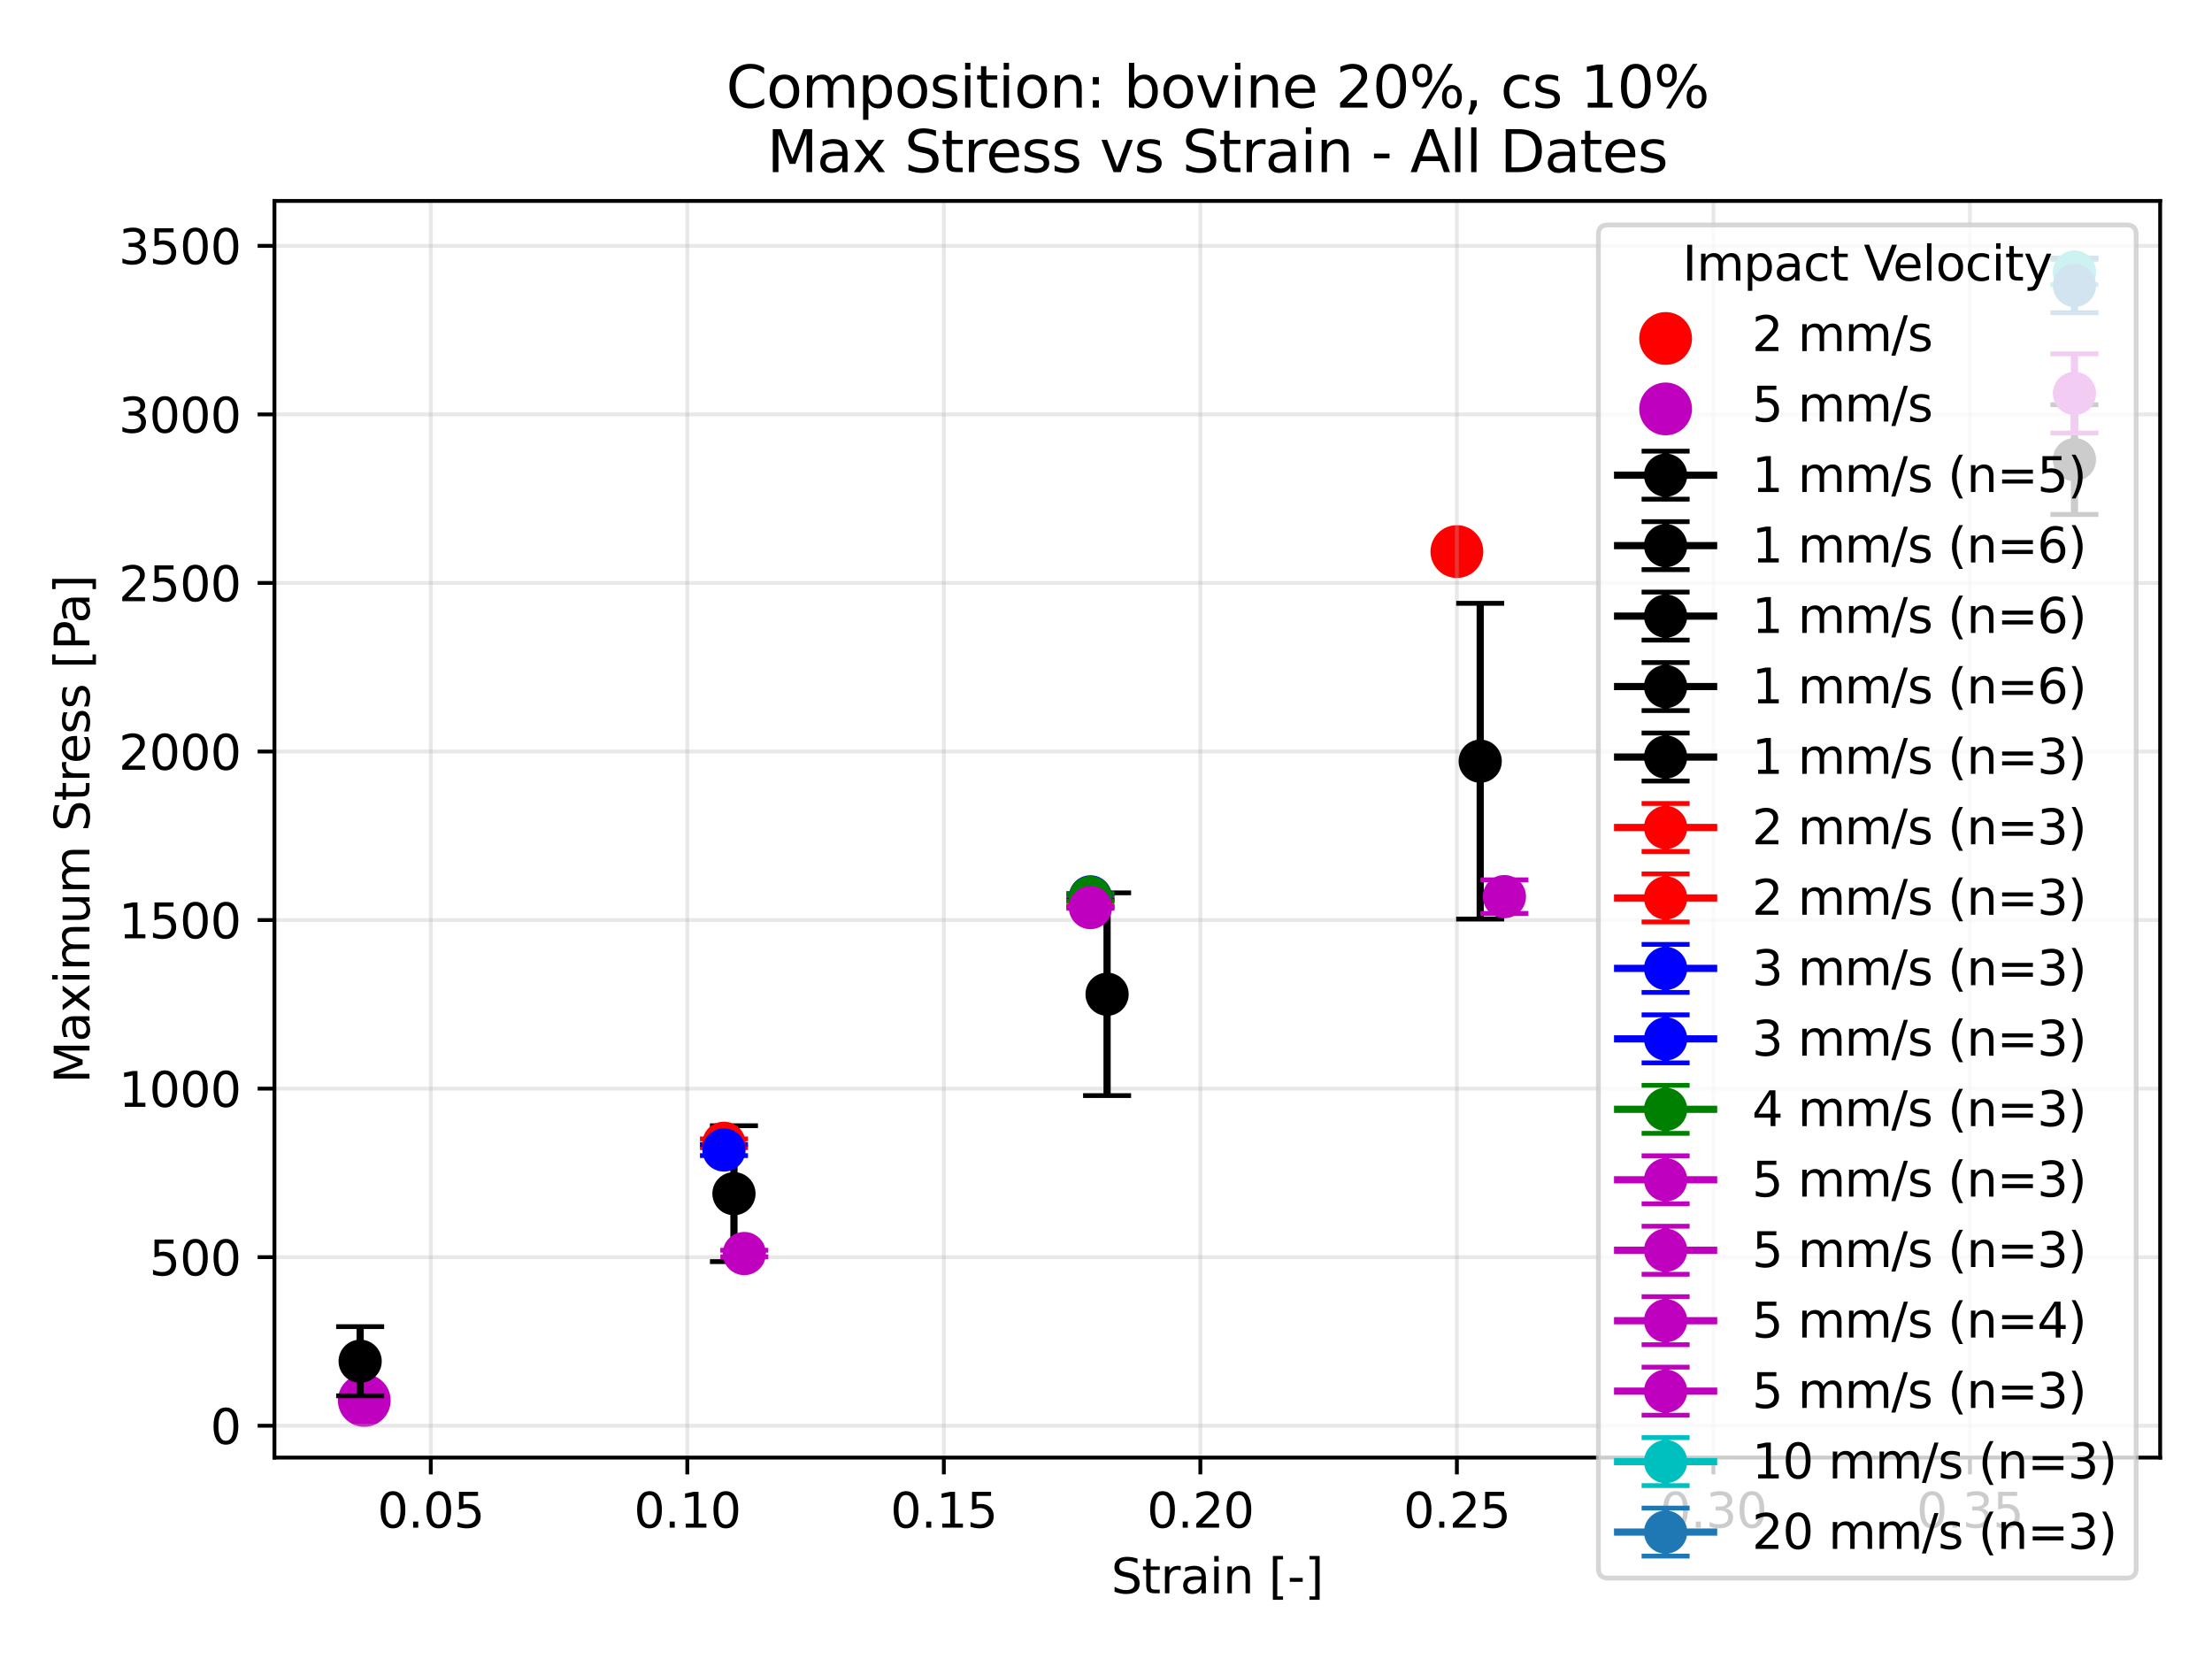 <?xml version="1.0" encoding="utf-8" standalone="no"?>
<!DOCTYPE svg PUBLIC "-//W3C//DTD SVG 1.1//EN"
  "http://www.w3.org/Graphics/SVG/1.1/DTD/svg11.dtd">
<svg xmlns:xlink="http://www.w3.org/1999/xlink" width="460.8pt" height="345.6pt" viewBox="0 0 460.8 345.6" xmlns="http://www.w3.org/2000/svg" version="1.1">
 <defs>
  <style type="text/css">*{stroke-linejoin: round; stroke-linecap: butt}</style>
 </defs>
 <g id="figure_1">
  <g id="patch_1">
   <path d="M 0 345.6 
L 460.8 345.6 
L 460.8 0 
L 0 0 
z
" style="fill: #ffffff"/>
  </g>
  <g id="axes_1">
   <g id="patch_2">
    <path d="M 57.17 303.64 
L 450 303.64 
L 450 41.856 
L 57.17 41.856 
z
" style="fill: #ffffff"/>
   </g>
   <g id="PathCollection_1">
    <defs>
     <path id="mf7d9dd8fba" d="M 0 5 
C 1.326 5 2.598 4.473 3.536 3.536 
C 4.473 2.598 5 1.326 5 0 
C 5 -1.326 4.473 -2.598 3.536 -3.536 
C 2.598 -4.473 1.326 -5 0 -5 
C -1.326 -5 -2.598 -4.473 -3.536 -3.536 
C -4.473 -2.598 -5 -1.326 -5 0 
C -5 1.326 -4.473 2.598 -3.536 3.536 
C -2.598 4.473 -1.326 5 0 5 
z
" style="stroke: #ff0000"/>
    </defs>
    <g clip-path="url(#pa1282865c3)">
     <use xlink:href="#mf7d9dd8fba" x="303.495" y="114.903" style="fill: #ff0000; stroke: #ff0000"/>
    </g>
   </g>
   <g id="PathCollection_2">
    <defs>
     <path id="madc450171a" d="M 0 5 
C 1.326 5 2.598 4.473 3.536 3.536 
C 4.473 2.598 5 1.326 5 0 
C 5 -1.326 4.473 -2.598 3.536 -3.536 
C 2.598 -4.473 1.326 -5 0 -5 
C -1.326 -5 -2.598 -4.473 -3.536 -3.536 
C -4.473 -2.598 -5 -1.326 -5 0 
C -5 1.326 -4.473 2.598 -3.536 3.536 
C -2.598 4.473 -1.326 5 0 5 
z
" style="stroke: #bf00bf"/>
    </defs>
    <g clip-path="url(#pa1282865c3)">
     <use xlink:href="#madc450171a" x="75.886" y="291.741" style="fill: #bf00bf; stroke: #bf00bf"/>
    </g>
   </g>
   <g id="matplotlib.axis_1">
    <g id="xtick_1">
     <g id="line2d_1">
      <path d="M 89.741 303.64 
L 89.741 41.856 
" clip-path="url(#pa1282865c3)" style="fill: none; stroke: #b0b0b0; stroke-opacity: 0.3; stroke-width: 0.8; stroke-linecap: square"/>
     </g>
     <g id="line2d_2">
      <defs>
       <path id="m3ca8c39d12" d="M 0 0 
L 0 3.5 
" style="stroke: #000000; stroke-width: 0.8"/>
      </defs>
      <g>
       <use xlink:href="#m3ca8c39d12" x="89.741" y="303.64" style="stroke: #000000; stroke-width: 0.8"/>
      </g>
     </g>
     <g id="text_1">
      <!-- 0.05 -->
      <g transform="translate(78.608 318.238) scale(0.1 -0.1)">
       <defs>
        <path id="DejaVuSans-30" d="M 2034 4250 
Q 1547 4250 1301 3770 
Q 1056 3291 1056 2328 
Q 1056 1369 1301 889 
Q 1547 409 2034 409 
Q 2525 409 2770 889 
Q 3016 1369 3016 2328 
Q 3016 3291 2770 3770 
Q 2525 4250 2034 4250 
z
M 2034 4750 
Q 2819 4750 3233 4129 
Q 3647 3509 3647 2328 
Q 3647 1150 3233 529 
Q 2819 -91 2034 -91 
Q 1250 -91 836 529 
Q 422 1150 422 2328 
Q 422 3509 836 4129 
Q 1250 4750 2034 4750 
z
" transform="scale(0.016)"/>
        <path id="DejaVuSans-2e" d="M 684 794 
L 1344 794 
L 1344 0 
L 684 0 
L 684 794 
z
" transform="scale(0.016)"/>
        <path id="DejaVuSans-35" d="M 691 4666 
L 3169 4666 
L 3169 4134 
L 1269 4134 
L 1269 2991 
Q 1406 3038 1543 3061 
Q 1681 3084 1819 3084 
Q 2600 3084 3056 2656 
Q 3513 2228 3513 1497 
Q 3513 744 3044 326 
Q 2575 -91 1722 -91 
Q 1428 -91 1123 -41 
Q 819 9 494 109 
L 494 744 
Q 775 591 1075 516 
Q 1375 441 1709 441 
Q 2250 441 2565 725 
Q 2881 1009 2881 1497 
Q 2881 1984 2565 2268 
Q 2250 2553 1709 2553 
Q 1456 2553 1204 2497 
Q 953 2441 691 2322 
L 691 4666 
z
" transform="scale(0.016)"/>
       </defs>
       <use xlink:href="#DejaVuSans-30"/>
       <use xlink:href="#DejaVuSans-2e" transform="translate(63.623 0)"/>
       <use xlink:href="#DejaVuSans-30" transform="translate(95.41 0)"/>
       <use xlink:href="#DejaVuSans-35" transform="translate(159.033 0)"/>
      </g>
     </g>
    </g>
    <g id="xtick_2">
     <g id="line2d_3">
      <path d="M 143.18 303.64 
L 143.18 41.856 
" clip-path="url(#pa1282865c3)" style="fill: none; stroke: #b0b0b0; stroke-opacity: 0.3; stroke-width: 0.8; stroke-linecap: square"/>
     </g>
     <g id="line2d_4">
      <g>
       <use xlink:href="#m3ca8c39d12" x="143.18" y="303.64" style="stroke: #000000; stroke-width: 0.8"/>
      </g>
     </g>
     <g id="text_2">
      <!-- 0.10 -->
      <g transform="translate(132.047 318.238) scale(0.1 -0.1)">
       <defs>
        <path id="DejaVuSans-31" d="M 794 531 
L 1825 531 
L 1825 4091 
L 703 3866 
L 703 4441 
L 1819 4666 
L 2450 4666 
L 2450 531 
L 3481 531 
L 3481 0 
L 794 0 
L 794 531 
z
" transform="scale(0.016)"/>
       </defs>
       <use xlink:href="#DejaVuSans-30"/>
       <use xlink:href="#DejaVuSans-2e" transform="translate(63.623 0)"/>
       <use xlink:href="#DejaVuSans-31" transform="translate(95.41 0)"/>
       <use xlink:href="#DejaVuSans-30" transform="translate(159.033 0)"/>
      </g>
     </g>
    </g>
    <g id="xtick_3">
     <g id="line2d_5">
      <path d="M 196.618 303.64 
L 196.618 41.856 
" clip-path="url(#pa1282865c3)" style="fill: none; stroke: #b0b0b0; stroke-opacity: 0.3; stroke-width: 0.8; stroke-linecap: square"/>
     </g>
     <g id="line2d_6">
      <g>
       <use xlink:href="#m3ca8c39d12" x="196.618" y="303.64" style="stroke: #000000; stroke-width: 0.8"/>
      </g>
     </g>
     <g id="text_3">
      <!-- 0.15 -->
      <g transform="translate(185.485 318.238) scale(0.1 -0.1)">
       <use xlink:href="#DejaVuSans-30"/>
       <use xlink:href="#DejaVuSans-2e" transform="translate(63.623 0)"/>
       <use xlink:href="#DejaVuSans-31" transform="translate(95.41 0)"/>
       <use xlink:href="#DejaVuSans-35" transform="translate(159.033 0)"/>
      </g>
     </g>
    </g>
    <g id="xtick_4">
     <g id="line2d_7">
      <path d="M 250.057 303.64 
L 250.057 41.856 
" clip-path="url(#pa1282865c3)" style="fill: none; stroke: #b0b0b0; stroke-opacity: 0.3; stroke-width: 0.8; stroke-linecap: square"/>
     </g>
     <g id="line2d_8">
      <g>
       <use xlink:href="#m3ca8c39d12" x="250.057" y="303.64" style="stroke: #000000; stroke-width: 0.8"/>
      </g>
     </g>
     <g id="text_4">
      <!-- 0.20 -->
      <g transform="translate(238.924 318.238) scale(0.1 -0.1)">
       <defs>
        <path id="DejaVuSans-32" d="M 1228 531 
L 3431 531 
L 3431 0 
L 469 0 
L 469 531 
Q 828 903 1448 1529 
Q 2069 2156 2228 2338 
Q 2531 2678 2651 2914 
Q 2772 3150 2772 3378 
Q 2772 3750 2511 3984 
Q 2250 4219 1831 4219 
Q 1534 4219 1204 4116 
Q 875 4013 500 3803 
L 500 4441 
Q 881 4594 1212 4672 
Q 1544 4750 1819 4750 
Q 2544 4750 2975 4387 
Q 3406 4025 3406 3419 
Q 3406 3131 3298 2873 
Q 3191 2616 2906 2266 
Q 2828 2175 2409 1742 
Q 1991 1309 1228 531 
z
" transform="scale(0.016)"/>
       </defs>
       <use xlink:href="#DejaVuSans-30"/>
       <use xlink:href="#DejaVuSans-2e" transform="translate(63.623 0)"/>
       <use xlink:href="#DejaVuSans-32" transform="translate(95.41 0)"/>
       <use xlink:href="#DejaVuSans-30" transform="translate(159.033 0)"/>
      </g>
     </g>
    </g>
    <g id="xtick_5">
     <g id="line2d_9">
      <path d="M 303.495 303.64 
L 303.495 41.856 
" clip-path="url(#pa1282865c3)" style="fill: none; stroke: #b0b0b0; stroke-opacity: 0.3; stroke-width: 0.8; stroke-linecap: square"/>
     </g>
     <g id="line2d_10">
      <g>
       <use xlink:href="#m3ca8c39d12" x="303.495" y="303.64" style="stroke: #000000; stroke-width: 0.8"/>
      </g>
     </g>
     <g id="text_5">
      <!-- 0.25 -->
      <g transform="translate(292.363 318.238) scale(0.1 -0.1)">
       <use xlink:href="#DejaVuSans-30"/>
       <use xlink:href="#DejaVuSans-2e" transform="translate(63.623 0)"/>
       <use xlink:href="#DejaVuSans-32" transform="translate(95.41 0)"/>
       <use xlink:href="#DejaVuSans-35" transform="translate(159.033 0)"/>
      </g>
     </g>
    </g>
    <g id="xtick_6">
     <g id="line2d_11">
      <path d="M 356.934 303.64 
L 356.934 41.856 
" clip-path="url(#pa1282865c3)" style="fill: none; stroke: #b0b0b0; stroke-opacity: 0.3; stroke-width: 0.8; stroke-linecap: square"/>
     </g>
     <g id="line2d_12">
      <g>
       <use xlink:href="#m3ca8c39d12" x="356.934" y="303.64" style="stroke: #000000; stroke-width: 0.8"/>
      </g>
     </g>
     <g id="text_6">
      <!-- 0.30 -->
      <g transform="translate(345.801 318.238) scale(0.1 -0.1)">
       <defs>
        <path id="DejaVuSans-33" d="M 2597 2516 
Q 3050 2419 3304 2112 
Q 3559 1806 3559 1356 
Q 3559 666 3084 287 
Q 2609 -91 1734 -91 
Q 1441 -91 1130 -33 
Q 819 25 488 141 
L 488 750 
Q 750 597 1062 519 
Q 1375 441 1716 441 
Q 2309 441 2620 675 
Q 2931 909 2931 1356 
Q 2931 1769 2642 2001 
Q 2353 2234 1838 2234 
L 1294 2234 
L 1294 2753 
L 1863 2753 
Q 2328 2753 2575 2939 
Q 2822 3125 2822 3475 
Q 2822 3834 2567 4026 
Q 2313 4219 1838 4219 
Q 1578 4219 1281 4162 
Q 984 4106 628 3988 
L 628 4550 
Q 988 4650 1302 4700 
Q 1616 4750 1894 4750 
Q 2613 4750 3031 4423 
Q 3450 4097 3450 3541 
Q 3450 3153 3228 2886 
Q 3006 2619 2597 2516 
z
" transform="scale(0.016)"/>
       </defs>
       <use xlink:href="#DejaVuSans-30"/>
       <use xlink:href="#DejaVuSans-2e" transform="translate(63.623 0)"/>
       <use xlink:href="#DejaVuSans-33" transform="translate(95.41 0)"/>
       <use xlink:href="#DejaVuSans-30" transform="translate(159.033 0)"/>
      </g>
     </g>
    </g>
    <g id="xtick_7">
     <g id="line2d_13">
      <path d="M 410.373 303.64 
L 410.373 41.856 
" clip-path="url(#pa1282865c3)" style="fill: none; stroke: #b0b0b0; stroke-opacity: 0.3; stroke-width: 0.8; stroke-linecap: square"/>
     </g>
     <g id="line2d_14">
      <g>
       <use xlink:href="#m3ca8c39d12" x="410.373" y="303.64" style="stroke: #000000; stroke-width: 0.8"/>
      </g>
     </g>
     <g id="text_7">
      <!-- 0.35 -->
      <g transform="translate(399.24 318.238) scale(0.1 -0.1)">
       <use xlink:href="#DejaVuSans-30"/>
       <use xlink:href="#DejaVuSans-2e" transform="translate(63.623 0)"/>
       <use xlink:href="#DejaVuSans-33" transform="translate(95.41 0)"/>
       <use xlink:href="#DejaVuSans-35" transform="translate(159.033 0)"/>
      </g>
     </g>
    </g>
    <g id="text_8">
     <!-- Strain [-] -->
     <g transform="translate(231.479 331.917) scale(0.1 -0.1)">
      <defs>
       <path id="DejaVuSans-53" d="M 3425 4513 
L 3425 3897 
Q 3066 4069 2747 4153 
Q 2428 4238 2131 4238 
Q 1616 4238 1336 4038 
Q 1056 3838 1056 3469 
Q 1056 3159 1242 3001 
Q 1428 2844 1947 2747 
L 2328 2669 
Q 3034 2534 3370 2195 
Q 3706 1856 3706 1288 
Q 3706 609 3251 259 
Q 2797 -91 1919 -91 
Q 1588 -91 1214 -16 
Q 841 59 441 206 
L 441 856 
Q 825 641 1194 531 
Q 1563 422 1919 422 
Q 2459 422 2753 634 
Q 3047 847 3047 1241 
Q 3047 1584 2836 1778 
Q 2625 1972 2144 2069 
L 1759 2144 
Q 1053 2284 737 2584 
Q 422 2884 422 3419 
Q 422 4038 858 4394 
Q 1294 4750 2059 4750 
Q 2388 4750 2728 4690 
Q 3069 4631 3425 4513 
z
" transform="scale(0.016)"/>
       <path id="DejaVuSans-74" d="M 1172 4494 
L 1172 3500 
L 2356 3500 
L 2356 3053 
L 1172 3053 
L 1172 1153 
Q 1172 725 1289 603 
Q 1406 481 1766 481 
L 2356 481 
L 2356 0 
L 1766 0 
Q 1100 0 847 248 
Q 594 497 594 1153 
L 594 3053 
L 172 3053 
L 172 3500 
L 594 3500 
L 594 4494 
L 1172 4494 
z
" transform="scale(0.016)"/>
       <path id="DejaVuSans-72" d="M 2631 2963 
Q 2534 3019 2420 3045 
Q 2306 3072 2169 3072 
Q 1681 3072 1420 2755 
Q 1159 2438 1159 1844 
L 1159 0 
L 581 0 
L 581 3500 
L 1159 3500 
L 1159 2956 
Q 1341 3275 1631 3429 
Q 1922 3584 2338 3584 
Q 2397 3584 2469 3576 
Q 2541 3569 2628 3553 
L 2631 2963 
z
" transform="scale(0.016)"/>
       <path id="DejaVuSans-61" d="M 2194 1759 
Q 1497 1759 1228 1600 
Q 959 1441 959 1056 
Q 959 750 1161 570 
Q 1363 391 1709 391 
Q 2188 391 2477 730 
Q 2766 1069 2766 1631 
L 2766 1759 
L 2194 1759 
z
M 3341 1997 
L 3341 0 
L 2766 0 
L 2766 531 
Q 2569 213 2275 61 
Q 1981 -91 1556 -91 
Q 1019 -91 701 211 
Q 384 513 384 1019 
Q 384 1609 779 1909 
Q 1175 2209 1959 2209 
L 2766 2209 
L 2766 2266 
Q 2766 2663 2505 2880 
Q 2244 3097 1772 3097 
Q 1472 3097 1187 3025 
Q 903 2953 641 2809 
L 641 3341 
Q 956 3463 1253 3523 
Q 1550 3584 1831 3584 
Q 2591 3584 2966 3190 
Q 3341 2797 3341 1997 
z
" transform="scale(0.016)"/>
       <path id="DejaVuSans-69" d="M 603 3500 
L 1178 3500 
L 1178 0 
L 603 0 
L 603 3500 
z
M 603 4863 
L 1178 4863 
L 1178 4134 
L 603 4134 
L 603 4863 
z
" transform="scale(0.016)"/>
       <path id="DejaVuSans-6e" d="M 3513 2113 
L 3513 0 
L 2938 0 
L 2938 2094 
Q 2938 2591 2744 2837 
Q 2550 3084 2163 3084 
Q 1697 3084 1428 2787 
Q 1159 2491 1159 1978 
L 1159 0 
L 581 0 
L 581 3500 
L 1159 3500 
L 1159 2956 
Q 1366 3272 1645 3428 
Q 1925 3584 2291 3584 
Q 2894 3584 3203 3211 
Q 3513 2838 3513 2113 
z
" transform="scale(0.016)"/>
       <path id="DejaVuSans-20" transform="scale(0.016)"/>
       <path id="DejaVuSans-5b" d="M 550 4863 
L 1875 4863 
L 1875 4416 
L 1125 4416 
L 1125 -397 
L 1875 -397 
L 1875 -844 
L 550 -844 
L 550 4863 
z
" transform="scale(0.016)"/>
       <path id="DejaVuSans-2d" d="M 313 2009 
L 1997 2009 
L 1997 1497 
L 313 1497 
L 313 2009 
z
" transform="scale(0.016)"/>
       <path id="DejaVuSans-5d" d="M 1947 4863 
L 1947 -844 
L 622 -844 
L 622 -397 
L 1369 -397 
L 1369 4416 
L 622 4416 
L 622 4863 
L 1947 4863 
z
" transform="scale(0.016)"/>
      </defs>
      <use xlink:href="#DejaVuSans-53"/>
      <use xlink:href="#DejaVuSans-74" transform="translate(63.477 0)"/>
      <use xlink:href="#DejaVuSans-72" transform="translate(102.686 0)"/>
      <use xlink:href="#DejaVuSans-61" transform="translate(143.799 0)"/>
      <use xlink:href="#DejaVuSans-69" transform="translate(205.078 0)"/>
      <use xlink:href="#DejaVuSans-6e" transform="translate(232.861 0)"/>
      <use xlink:href="#DejaVuSans-20" transform="translate(296.24 0)"/>
      <use xlink:href="#DejaVuSans-5b" transform="translate(328.027 0)"/>
      <use xlink:href="#DejaVuSans-2d" transform="translate(367.041 0)"/>
      <use xlink:href="#DejaVuSans-5d" transform="translate(403.125 0)"/>
     </g>
    </g>
   </g>
   <g id="matplotlib.axis_2">
    <g id="ytick_1">
     <g id="line2d_15">
      <path d="M 57.17 297.004 
L 450 297.004 
" clip-path="url(#pa1282865c3)" style="fill: none; stroke: #b0b0b0; stroke-opacity: 0.3; stroke-width: 0.8; stroke-linecap: square"/>
     </g>
     <g id="line2d_16">
      <defs>
       <path id="m0fbbf883d8" d="M 0 0 
L -3.5 0 
" style="stroke: #000000; stroke-width: 0.8"/>
      </defs>
      <g>
       <use xlink:href="#m0fbbf883d8" x="57.17" y="297.004" style="stroke: #000000; stroke-width: 0.8"/>
      </g>
     </g>
     <g id="text_9">
      <!-- 0 -->
      <g transform="translate(43.807 300.803) scale(0.1 -0.1)">
       <use xlink:href="#DejaVuSans-30"/>
      </g>
     </g>
    </g>
    <g id="ytick_2">
     <g id="line2d_17">
      <path d="M 57.17 261.891 
L 450 261.891 
" clip-path="url(#pa1282865c3)" style="fill: none; stroke: #b0b0b0; stroke-opacity: 0.3; stroke-width: 0.8; stroke-linecap: square"/>
     </g>
     <g id="line2d_18">
      <g>
       <use xlink:href="#m0fbbf883d8" x="57.17" y="261.891" style="stroke: #000000; stroke-width: 0.8"/>
      </g>
     </g>
     <g id="text_10">
      <!-- 500 -->
      <g transform="translate(31.082 265.691) scale(0.1 -0.1)">
       <use xlink:href="#DejaVuSans-35"/>
       <use xlink:href="#DejaVuSans-30" transform="translate(63.623 0)"/>
       <use xlink:href="#DejaVuSans-30" transform="translate(127.246 0)"/>
      </g>
     </g>
    </g>
    <g id="ytick_3">
     <g id="line2d_19">
      <path d="M 57.17 226.779 
L 450 226.779 
" clip-path="url(#pa1282865c3)" style="fill: none; stroke: #b0b0b0; stroke-opacity: 0.3; stroke-width: 0.8; stroke-linecap: square"/>
     </g>
     <g id="line2d_20">
      <g>
       <use xlink:href="#m0fbbf883d8" x="57.17" y="226.779" style="stroke: #000000; stroke-width: 0.8"/>
      </g>
     </g>
     <g id="text_11">
      <!-- 1000 -->
      <g transform="translate(24.72 230.578) scale(0.1 -0.1)">
       <use xlink:href="#DejaVuSans-31"/>
       <use xlink:href="#DejaVuSans-30" transform="translate(63.623 0)"/>
       <use xlink:href="#DejaVuSans-30" transform="translate(127.246 0)"/>
       <use xlink:href="#DejaVuSans-30" transform="translate(190.869 0)"/>
      </g>
     </g>
    </g>
    <g id="ytick_4">
     <g id="line2d_21">
      <path d="M 57.17 191.666 
L 450 191.666 
" clip-path="url(#pa1282865c3)" style="fill: none; stroke: #b0b0b0; stroke-opacity: 0.3; stroke-width: 0.8; stroke-linecap: square"/>
     </g>
     <g id="line2d_22">
      <g>
       <use xlink:href="#m0fbbf883d8" x="57.17" y="191.666" style="stroke: #000000; stroke-width: 0.8"/>
      </g>
     </g>
     <g id="text_12">
      <!-- 1500 -->
      <g transform="translate(24.72 195.465) scale(0.1 -0.1)">
       <use xlink:href="#DejaVuSans-31"/>
       <use xlink:href="#DejaVuSans-35" transform="translate(63.623 0)"/>
       <use xlink:href="#DejaVuSans-30" transform="translate(127.246 0)"/>
       <use xlink:href="#DejaVuSans-30" transform="translate(190.869 0)"/>
      </g>
     </g>
    </g>
    <g id="ytick_5">
     <g id="line2d_23">
      <path d="M 57.17 156.554 
L 450 156.554 
" clip-path="url(#pa1282865c3)" style="fill: none; stroke: #b0b0b0; stroke-opacity: 0.3; stroke-width: 0.8; stroke-linecap: square"/>
     </g>
     <g id="line2d_24">
      <g>
       <use xlink:href="#m0fbbf883d8" x="57.17" y="156.554" style="stroke: #000000; stroke-width: 0.8"/>
      </g>
     </g>
     <g id="text_13">
      <!-- 2000 -->
      <g transform="translate(24.72 160.353) scale(0.1 -0.1)">
       <use xlink:href="#DejaVuSans-32"/>
       <use xlink:href="#DejaVuSans-30" transform="translate(63.623 0)"/>
       <use xlink:href="#DejaVuSans-30" transform="translate(127.246 0)"/>
       <use xlink:href="#DejaVuSans-30" transform="translate(190.869 0)"/>
      </g>
     </g>
    </g>
    <g id="ytick_6">
     <g id="line2d_25">
      <path d="M 57.17 121.441 
L 450 121.441 
" clip-path="url(#pa1282865c3)" style="fill: none; stroke: #b0b0b0; stroke-opacity: 0.3; stroke-width: 0.8; stroke-linecap: square"/>
     </g>
     <g id="line2d_26">
      <g>
       <use xlink:href="#m0fbbf883d8" x="57.17" y="121.441" style="stroke: #000000; stroke-width: 0.8"/>
      </g>
     </g>
     <g id="text_14">
      <!-- 2500 -->
      <g transform="translate(24.72 125.24) scale(0.1 -0.1)">
       <use xlink:href="#DejaVuSans-32"/>
       <use xlink:href="#DejaVuSans-35" transform="translate(63.623 0)"/>
       <use xlink:href="#DejaVuSans-30" transform="translate(127.246 0)"/>
       <use xlink:href="#DejaVuSans-30" transform="translate(190.869 0)"/>
      </g>
     </g>
    </g>
    <g id="ytick_7">
     <g id="line2d_27">
      <path d="M 57.17 86.328 
L 450 86.328 
" clip-path="url(#pa1282865c3)" style="fill: none; stroke: #b0b0b0; stroke-opacity: 0.3; stroke-width: 0.8; stroke-linecap: square"/>
     </g>
     <g id="line2d_28">
      <g>
       <use xlink:href="#m0fbbf883d8" x="57.17" y="86.328" style="stroke: #000000; stroke-width: 0.8"/>
      </g>
     </g>
     <g id="text_15">
      <!-- 3000 -->
      <g transform="translate(24.72 90.128) scale(0.1 -0.1)">
       <use xlink:href="#DejaVuSans-33"/>
       <use xlink:href="#DejaVuSans-30" transform="translate(63.623 0)"/>
       <use xlink:href="#DejaVuSans-30" transform="translate(127.246 0)"/>
       <use xlink:href="#DejaVuSans-30" transform="translate(190.869 0)"/>
      </g>
     </g>
    </g>
    <g id="ytick_8">
     <g id="line2d_29">
      <path d="M 57.17 51.216 
L 450 51.216 
" clip-path="url(#pa1282865c3)" style="fill: none; stroke: #b0b0b0; stroke-opacity: 0.3; stroke-width: 0.8; stroke-linecap: square"/>
     </g>
     <g id="line2d_30">
      <g>
       <use xlink:href="#m0fbbf883d8" x="57.17" y="51.216" style="stroke: #000000; stroke-width: 0.8"/>
      </g>
     </g>
     <g id="text_16">
      <!-- 3500 -->
      <g transform="translate(24.72 55.015) scale(0.1 -0.1)">
       <use xlink:href="#DejaVuSans-33"/>
       <use xlink:href="#DejaVuSans-35" transform="translate(63.623 0)"/>
       <use xlink:href="#DejaVuSans-30" transform="translate(127.246 0)"/>
       <use xlink:href="#DejaVuSans-30" transform="translate(190.869 0)"/>
      </g>
     </g>
    </g>
    <g id="text_17">
     <!-- Maximum Stress [Pa] -->
     <g transform="translate(18.64 225.681) rotate(-90) scale(0.1 -0.1)">
      <defs>
       <path id="DejaVuSans-4d" d="M 628 4666 
L 1569 4666 
L 2759 1491 
L 3956 4666 
L 4897 4666 
L 4897 0 
L 4281 0 
L 4281 4097 
L 3078 897 
L 2444 897 
L 1241 4097 
L 1241 0 
L 628 0 
L 628 4666 
z
" transform="scale(0.016)"/>
       <path id="DejaVuSans-78" d="M 3513 3500 
L 2247 1797 
L 3578 0 
L 2900 0 
L 1881 1375 
L 863 0 
L 184 0 
L 1544 1831 
L 300 3500 
L 978 3500 
L 1906 2253 
L 2834 3500 
L 3513 3500 
z
" transform="scale(0.016)"/>
       <path id="DejaVuSans-6d" d="M 3328 2828 
Q 3544 3216 3844 3400 
Q 4144 3584 4550 3584 
Q 5097 3584 5394 3201 
Q 5691 2819 5691 2113 
L 5691 0 
L 5113 0 
L 5113 2094 
Q 5113 2597 4934 2840 
Q 4756 3084 4391 3084 
Q 3944 3084 3684 2787 
Q 3425 2491 3425 1978 
L 3425 0 
L 2847 0 
L 2847 2094 
Q 2847 2600 2669 2842 
Q 2491 3084 2119 3084 
Q 1678 3084 1418 2786 
Q 1159 2488 1159 1978 
L 1159 0 
L 581 0 
L 581 3500 
L 1159 3500 
L 1159 2956 
Q 1356 3278 1631 3431 
Q 1906 3584 2284 3584 
Q 2666 3584 2933 3390 
Q 3200 3197 3328 2828 
z
" transform="scale(0.016)"/>
       <path id="DejaVuSans-75" d="M 544 1381 
L 544 3500 
L 1119 3500 
L 1119 1403 
Q 1119 906 1312 657 
Q 1506 409 1894 409 
Q 2359 409 2629 706 
Q 2900 1003 2900 1516 
L 2900 3500 
L 3475 3500 
L 3475 0 
L 2900 0 
L 2900 538 
Q 2691 219 2414 64 
Q 2138 -91 1772 -91 
Q 1169 -91 856 284 
Q 544 659 544 1381 
z
M 1991 3584 
L 1991 3584 
z
" transform="scale(0.016)"/>
       <path id="DejaVuSans-65" d="M 3597 1894 
L 3597 1613 
L 953 1613 
Q 991 1019 1311 708 
Q 1631 397 2203 397 
Q 2534 397 2845 478 
Q 3156 559 3463 722 
L 3463 178 
Q 3153 47 2828 -22 
Q 2503 -91 2169 -91 
Q 1331 -91 842 396 
Q 353 884 353 1716 
Q 353 2575 817 3079 
Q 1281 3584 2069 3584 
Q 2775 3584 3186 3129 
Q 3597 2675 3597 1894 
z
M 3022 2063 
Q 3016 2534 2758 2815 
Q 2500 3097 2075 3097 
Q 1594 3097 1305 2825 
Q 1016 2553 972 2059 
L 3022 2063 
z
" transform="scale(0.016)"/>
       <path id="DejaVuSans-73" d="M 2834 3397 
L 2834 2853 
Q 2591 2978 2328 3040 
Q 2066 3103 1784 3103 
Q 1356 3103 1142 2972 
Q 928 2841 928 2578 
Q 928 2378 1081 2264 
Q 1234 2150 1697 2047 
L 1894 2003 
Q 2506 1872 2764 1633 
Q 3022 1394 3022 966 
Q 3022 478 2636 193 
Q 2250 -91 1575 -91 
Q 1294 -91 989 -36 
Q 684 19 347 128 
L 347 722 
Q 666 556 975 473 
Q 1284 391 1588 391 
Q 1994 391 2212 530 
Q 2431 669 2431 922 
Q 2431 1156 2273 1281 
Q 2116 1406 1581 1522 
L 1381 1569 
Q 847 1681 609 1914 
Q 372 2147 372 2553 
Q 372 3047 722 3315 
Q 1072 3584 1716 3584 
Q 2034 3584 2315 3537 
Q 2597 3491 2834 3397 
z
" transform="scale(0.016)"/>
       <path id="DejaVuSans-50" d="M 1259 4147 
L 1259 2394 
L 2053 2394 
Q 2494 2394 2734 2622 
Q 2975 2850 2975 3272 
Q 2975 3691 2734 3919 
Q 2494 4147 2053 4147 
L 1259 4147 
z
M 628 4666 
L 2053 4666 
Q 2838 4666 3239 4311 
Q 3641 3956 3641 3272 
Q 3641 2581 3239 2228 
Q 2838 1875 2053 1875 
L 1259 1875 
L 1259 0 
L 628 0 
L 628 4666 
z
" transform="scale(0.016)"/>
      </defs>
      <use xlink:href="#DejaVuSans-4d"/>
      <use xlink:href="#DejaVuSans-61" transform="translate(86.279 0)"/>
      <use xlink:href="#DejaVuSans-78" transform="translate(147.559 0)"/>
      <use xlink:href="#DejaVuSans-69" transform="translate(206.738 0)"/>
      <use xlink:href="#DejaVuSans-6d" transform="translate(234.521 0)"/>
      <use xlink:href="#DejaVuSans-75" transform="translate(331.934 0)"/>
      <use xlink:href="#DejaVuSans-6d" transform="translate(395.312 0)"/>
      <use xlink:href="#DejaVuSans-20" transform="translate(492.725 0)"/>
      <use xlink:href="#DejaVuSans-53" transform="translate(524.512 0)"/>
      <use xlink:href="#DejaVuSans-74" transform="translate(587.988 0)"/>
      <use xlink:href="#DejaVuSans-72" transform="translate(627.197 0)"/>
      <use xlink:href="#DejaVuSans-65" transform="translate(666.061 0)"/>
      <use xlink:href="#DejaVuSans-73" transform="translate(727.584 0)"/>
      <use xlink:href="#DejaVuSans-73" transform="translate(779.684 0)"/>
      <use xlink:href="#DejaVuSans-20" transform="translate(831.783 0)"/>
      <use xlink:href="#DejaVuSans-5b" transform="translate(863.57 0)"/>
      <use xlink:href="#DejaVuSans-50" transform="translate(902.584 0)"/>
      <use xlink:href="#DejaVuSans-61" transform="translate(958.387 0)"/>
      <use xlink:href="#DejaVuSans-5d" transform="translate(1019.666 0)"/>
     </g>
    </g>
   </g>
   <g id="LineCollection_1">
    <path d="M 75.026 290.777 
L 75.026 276.361 
" clip-path="url(#pa1282865c3)" style="fill: none; stroke: #000000; stroke-width: 1.5"/>
   </g>
   <g id="line2d_31">
    <defs>
     <path id="mcb285d2a20" d="M 5 0 
L -5 -0 
" style="stroke: #000000"/>
    </defs>
    <g clip-path="url(#pa1282865c3)">
     <use xlink:href="#mcb285d2a20" x="75.026" y="290.777" style="stroke: #000000"/>
    </g>
   </g>
   <g id="line2d_32">
    <g clip-path="url(#pa1282865c3)">
     <use xlink:href="#mcb285d2a20" x="75.026" y="276.361" style="stroke: #000000"/>
    </g>
   </g>
   <g id="LineCollection_2">
    <path d="M 152.896 262.817 
L 152.896 234.509 
" clip-path="url(#pa1282865c3)" style="fill: none; stroke: #000000; stroke-width: 1.5"/>
   </g>
   <g id="line2d_33">
    <g clip-path="url(#pa1282865c3)">
     <use xlink:href="#mcb285d2a20" x="152.896" y="262.817" style="stroke: #000000"/>
    </g>
   </g>
   <g id="line2d_34">
    <g clip-path="url(#pa1282865c3)">
     <use xlink:href="#mcb285d2a20" x="152.896" y="234.509" style="stroke: #000000"/>
    </g>
   </g>
   <g id="LineCollection_3">
    <path d="M 230.625 228.235 
L 230.625 186.001 
" clip-path="url(#pa1282865c3)" style="fill: none; stroke: #000000; stroke-width: 1.5"/>
   </g>
   <g id="line2d_35">
    <g clip-path="url(#pa1282865c3)">
     <use xlink:href="#mcb285d2a20" x="230.625" y="228.235" style="stroke: #000000"/>
    </g>
   </g>
   <g id="line2d_36">
    <g clip-path="url(#pa1282865c3)">
     <use xlink:href="#mcb285d2a20" x="230.625" y="186.001" style="stroke: #000000"/>
    </g>
   </g>
   <g id="LineCollection_4">
    <path d="M 308.354 191.455 
L 308.354 125.682 
" clip-path="url(#pa1282865c3)" style="fill: none; stroke: #000000; stroke-width: 1.5"/>
   </g>
   <g id="line2d_37">
    <g clip-path="url(#pa1282865c3)">
     <use xlink:href="#mcb285d2a20" x="308.354" y="191.455" style="stroke: #000000"/>
    </g>
   </g>
   <g id="line2d_38">
    <g clip-path="url(#pa1282865c3)">
     <use xlink:href="#mcb285d2a20" x="308.354" y="125.682" style="stroke: #000000"/>
    </g>
   </g>
   <g id="LineCollection_5">
    <path d="M 432.144 107.177 
L 432.144 84.317 
" clip-path="url(#pa1282865c3)" style="fill: none; stroke: #000000; stroke-width: 1.5"/>
   </g>
   <g id="line2d_39">
    <g clip-path="url(#pa1282865c3)">
     <use xlink:href="#mcb285d2a20" x="432.144" y="107.177" style="stroke: #000000"/>
    </g>
   </g>
   <g id="line2d_40">
    <g clip-path="url(#pa1282865c3)">
     <use xlink:href="#mcb285d2a20" x="432.144" y="84.317" style="stroke: #000000"/>
    </g>
   </g>
   <g id="LineCollection_6">
    <path d="M 150.814 239.078 
L 150.814 237.248 
" clip-path="url(#pa1282865c3)" style="fill: none; stroke: #ff0000; stroke-width: 1.5"/>
   </g>
   <g id="line2d_41">
    <defs>
     <path id="m04f01ed441" d="M 5 0 
L -5 -0 
" style="stroke: #ff0000"/>
    </defs>
    <g clip-path="url(#pa1282865c3)">
     <use xlink:href="#m04f01ed441" x="150.814" y="239.078" style="fill: #ff0000; stroke: #ff0000"/>
    </g>
   </g>
   <g id="line2d_42">
    <g clip-path="url(#pa1282865c3)">
     <use xlink:href="#m04f01ed441" x="150.814" y="237.248" style="fill: #ff0000; stroke: #ff0000"/>
    </g>
   </g>
   <g id="LineCollection_7">
    <path d="M 227.155 188.751 
L 227.155 186.866 
" clip-path="url(#pa1282865c3)" style="fill: none; stroke: #ff0000; stroke-width: 1.5"/>
   </g>
   <g id="line2d_43">
    <g clip-path="url(#pa1282865c3)">
     <use xlink:href="#m04f01ed441" x="227.155" y="188.751" style="fill: #ff0000; stroke: #ff0000"/>
    </g>
   </g>
   <g id="line2d_44">
    <g clip-path="url(#pa1282865c3)">
     <use xlink:href="#m04f01ed441" x="227.155" y="186.866" style="fill: #ff0000; stroke: #ff0000"/>
    </g>
   </g>
   <g id="LineCollection_8">
    <path d="M 150.814 240.724 
L 150.814 238.407 
" clip-path="url(#pa1282865c3)" style="fill: none; stroke: #0000ff; stroke-width: 1.5"/>
   </g>
   <g id="line2d_45">
    <defs>
     <path id="mff40cfb39d" d="M 5 0 
L -5 -0 
" style="stroke: #0000ff"/>
    </defs>
    <g clip-path="url(#pa1282865c3)">
     <use xlink:href="#mff40cfb39d" x="150.814" y="240.724" style="fill: #0000ff; stroke: #0000ff"/>
    </g>
   </g>
   <g id="line2d_46">
    <g clip-path="url(#pa1282865c3)">
     <use xlink:href="#mff40cfb39d" x="150.814" y="238.407" style="fill: #0000ff; stroke: #0000ff"/>
    </g>
   </g>
   <g id="LineCollection_9">
    <path d="M 227.155 187.506 
L 227.155 186.167 
" clip-path="url(#pa1282865c3)" style="fill: none; stroke: #0000ff; stroke-width: 1.5"/>
   </g>
   <g id="line2d_47">
    <g clip-path="url(#pa1282865c3)">
     <use xlink:href="#mff40cfb39d" x="227.155" y="187.506" style="fill: #0000ff; stroke: #0000ff"/>
    </g>
   </g>
   <g id="line2d_48">
    <g clip-path="url(#pa1282865c3)">
     <use xlink:href="#mff40cfb39d" x="227.155" y="186.167" style="fill: #0000ff; stroke: #0000ff"/>
    </g>
   </g>
   <g id="LineCollection_10">
    <path d="M 227.155 187.753 
L 227.155 186.169 
" clip-path="url(#pa1282865c3)" style="fill: none; stroke: #008000; stroke-width: 1.5"/>
   </g>
   <g id="line2d_49">
    <defs>
     <path id="maac90ae797" d="M 5 0 
L -5 -0 
" style="stroke: #008000"/>
    </defs>
    <g clip-path="url(#pa1282865c3)">
     <use xlink:href="#maac90ae797" x="227.155" y="187.753" style="fill: #008000; stroke: #008000"/>
    </g>
   </g>
   <g id="line2d_50">
    <g clip-path="url(#pa1282865c3)">
     <use xlink:href="#maac90ae797" x="227.155" y="186.169" style="fill: #008000; stroke: #008000"/>
    </g>
   </g>
   <g id="LineCollection_11">
    <path d="M 155.055 261.824 
L 155.055 260.451 
" clip-path="url(#pa1282865c3)" style="fill: none; stroke: #bf00bf; stroke-width: 1.5"/>
   </g>
   <g id="line2d_51">
    <defs>
     <path id="m606b1e6df3" d="M 5 0 
L -5 -0 
" style="stroke: #bf00bf"/>
    </defs>
    <g clip-path="url(#pa1282865c3)">
     <use xlink:href="#m606b1e6df3" x="155.055" y="261.824" style="fill: #bf00bf; stroke: #bf00bf"/>
    </g>
   </g>
   <g id="line2d_52">
    <g clip-path="url(#pa1282865c3)">
     <use xlink:href="#m606b1e6df3" x="155.055" y="260.451" style="fill: #bf00bf; stroke: #bf00bf"/>
    </g>
   </g>
   <g id="LineCollection_12">
    <path d="M 227.155 189.21 
L 227.155 188.919 
" clip-path="url(#pa1282865c3)" style="fill: none; stroke: #bf00bf; stroke-width: 1.5"/>
   </g>
   <g id="line2d_53">
    <g clip-path="url(#pa1282865c3)">
     <use xlink:href="#m606b1e6df3" x="227.155" y="189.21" style="fill: #bf00bf; stroke: #bf00bf"/>
    </g>
   </g>
   <g id="line2d_54">
    <g clip-path="url(#pa1282865c3)">
     <use xlink:href="#m606b1e6df3" x="227.155" y="188.919" style="fill: #bf00bf; stroke: #bf00bf"/>
    </g>
   </g>
   <g id="LineCollection_13">
    <path d="M 313.392 190.278 
L 313.392 183.29 
" clip-path="url(#pa1282865c3)" style="fill: none; stroke: #bf00bf; stroke-width: 1.5"/>
   </g>
   <g id="line2d_55">
    <g clip-path="url(#pa1282865c3)">
     <use xlink:href="#m606b1e6df3" x="313.392" y="190.278" style="fill: #bf00bf; stroke: #bf00bf"/>
    </g>
   </g>
   <g id="line2d_56">
    <g clip-path="url(#pa1282865c3)">
     <use xlink:href="#m606b1e6df3" x="313.392" y="183.29" style="fill: #bf00bf; stroke: #bf00bf"/>
    </g>
   </g>
   <g id="LineCollection_14">
    <path d="M 432.144 90.197 
L 432.144 73.704 
" clip-path="url(#pa1282865c3)" style="fill: none; stroke: #bf00bf; stroke-width: 1.5"/>
   </g>
   <g id="line2d_57">
    <g clip-path="url(#pa1282865c3)">
     <use xlink:href="#m606b1e6df3" x="432.144" y="90.197" style="fill: #bf00bf; stroke: #bf00bf"/>
    </g>
   </g>
   <g id="line2d_58">
    <g clip-path="url(#pa1282865c3)">
     <use xlink:href="#m606b1e6df3" x="432.144" y="73.704" style="fill: #bf00bf; stroke: #bf00bf"/>
    </g>
   </g>
   <g id="LineCollection_15">
    <path d="M 432.144 59.297 
L 432.144 54.045 
" clip-path="url(#pa1282865c3)" style="fill: none; stroke: #00bfbf; stroke-width: 1.5"/>
   </g>
   <g id="line2d_59">
    <defs>
     <path id="m1d77d11f3e" d="M 5 0 
L -5 -0 
" style="stroke: #00bfbf"/>
    </defs>
    <g clip-path="url(#pa1282865c3)">
     <use xlink:href="#m1d77d11f3e" x="432.144" y="59.297" style="fill: #00bfbf; stroke: #00bfbf"/>
    </g>
   </g>
   <g id="line2d_60">
    <g clip-path="url(#pa1282865c3)">
     <use xlink:href="#m1d77d11f3e" x="432.144" y="54.045" style="fill: #00bfbf; stroke: #00bfbf"/>
    </g>
   </g>
   <g id="LineCollection_16">
    <path d="M 432.144 65.151 
L 432.144 53.755 
" clip-path="url(#pa1282865c3)" style="fill: none; stroke: #1f77b4; stroke-width: 1.5"/>
   </g>
   <g id="line2d_61">
    <defs>
     <path id="m7656155e4a" d="M 5 0 
L -5 -0 
" style="stroke: #1f77b4"/>
    </defs>
    <g clip-path="url(#pa1282865c3)">
     <use xlink:href="#m7656155e4a" x="432.144" y="65.151" style="fill: #1f77b4; stroke: #1f77b4"/>
    </g>
   </g>
   <g id="line2d_62">
    <g clip-path="url(#pa1282865c3)">
     <use xlink:href="#m7656155e4a" x="432.144" y="53.755" style="fill: #1f77b4; stroke: #1f77b4"/>
    </g>
   </g>
   <g id="line2d_63">
    <path d="M 75.026 283.569 
" clip-path="url(#pa1282865c3)" style="fill: none; stroke: #000000; stroke-width: 1.5; stroke-linecap: square"/>
    <defs>
     <path id="mcbbce7a2fc" d="M 0 4 
C 1.061 4 2.078 3.579 2.828 2.828 
C 3.579 2.078 4 1.061 4 0 
C 4 -1.061 3.579 -2.078 2.828 -2.828 
C 2.078 -3.579 1.061 -4 0 -4 
C -1.061 -4 -2.078 -3.579 -2.828 -2.828 
C -3.579 -2.078 -4 -1.061 -4 0 
C -4 1.061 -3.579 2.078 -2.828 2.828 
C -2.078 3.579 -1.061 4 0 4 
z
" style="stroke: #000000"/>
    </defs>
    <g clip-path="url(#pa1282865c3)">
     <use xlink:href="#mcbbce7a2fc" x="75.026" y="283.569" style="stroke: #000000"/>
    </g>
   </g>
   <g id="line2d_64">
    <path d="M 152.896 248.663 
" clip-path="url(#pa1282865c3)" style="fill: none; stroke: #000000; stroke-width: 1.5; stroke-linecap: square"/>
    <g clip-path="url(#pa1282865c3)">
     <use xlink:href="#mcbbce7a2fc" x="152.896" y="248.663" style="stroke: #000000"/>
    </g>
   </g>
   <g id="line2d_65">
    <path d="M 230.625 207.118 
" clip-path="url(#pa1282865c3)" style="fill: none; stroke: #000000; stroke-width: 1.5; stroke-linecap: square"/>
    <g clip-path="url(#pa1282865c3)">
     <use xlink:href="#mcbbce7a2fc" x="230.625" y="207.118" style="stroke: #000000"/>
    </g>
   </g>
   <g id="line2d_66">
    <path d="M 308.354 158.568 
" clip-path="url(#pa1282865c3)" style="fill: none; stroke: #000000; stroke-width: 1.5; stroke-linecap: square"/>
    <g clip-path="url(#pa1282865c3)">
     <use xlink:href="#mcbbce7a2fc" x="308.354" y="158.568" style="stroke: #000000"/>
    </g>
   </g>
   <g id="line2d_67">
    <path d="M 432.144 95.747 
" clip-path="url(#pa1282865c3)" style="fill: none; stroke: #000000; stroke-width: 1.5; stroke-linecap: square"/>
    <g clip-path="url(#pa1282865c3)">
     <use xlink:href="#mcbbce7a2fc" x="432.144" y="95.747" style="stroke: #000000"/>
    </g>
   </g>
   <g id="line2d_68">
    <path d="M 150.814 238.163 
" clip-path="url(#pa1282865c3)" style="fill: none; stroke: #ff0000; stroke-width: 1.5; stroke-linecap: square"/>
    <defs>
     <path id="mdec2a21760" d="M 0 4 
C 1.061 4 2.078 3.579 2.828 2.828 
C 3.579 2.078 4 1.061 4 0 
C 4 -1.061 3.579 -2.078 2.828 -2.828 
C 2.078 -3.579 1.061 -4 0 -4 
C -1.061 -4 -2.078 -3.579 -2.828 -2.828 
C -3.579 -2.078 -4 -1.061 -4 0 
C -4 1.061 -3.579 2.078 -2.828 2.828 
C -2.078 3.579 -1.061 4 0 4 
z
" style="stroke: #ff0000"/>
    </defs>
    <g clip-path="url(#pa1282865c3)">
     <use xlink:href="#mdec2a21760" x="150.814" y="238.163" style="fill: #ff0000; stroke: #ff0000"/>
    </g>
   </g>
   <g id="line2d_69">
    <path d="M 227.155 187.808 
" clip-path="url(#pa1282865c3)" style="fill: none; stroke: #ff0000; stroke-width: 1.5; stroke-linecap: square"/>
    <g clip-path="url(#pa1282865c3)">
     <use xlink:href="#mdec2a21760" x="227.155" y="187.808" style="fill: #ff0000; stroke: #ff0000"/>
    </g>
   </g>
   <g id="line2d_70">
    <path d="M 150.814 239.566 
" clip-path="url(#pa1282865c3)" style="fill: none; stroke: #0000ff; stroke-width: 1.5; stroke-linecap: square"/>
    <defs>
     <path id="mf31048df54" d="M 0 4 
C 1.061 4 2.078 3.579 2.828 2.828 
C 3.579 2.078 4 1.061 4 0 
C 4 -1.061 3.579 -2.078 2.828 -2.828 
C 2.078 -3.579 1.061 -4 0 -4 
C -1.061 -4 -2.078 -3.579 -2.828 -2.828 
C -3.579 -2.078 -4 -1.061 -4 0 
C -4 1.061 -3.579 2.078 -2.828 2.828 
C -2.078 3.579 -1.061 4 0 4 
z
" style="stroke: #0000ff"/>
    </defs>
    <g clip-path="url(#pa1282865c3)">
     <use xlink:href="#mf31048df54" x="150.814" y="239.566" style="fill: #0000ff; stroke: #0000ff"/>
    </g>
   </g>
   <g id="line2d_71">
    <path d="M 227.155 186.837 
" clip-path="url(#pa1282865c3)" style="fill: none; stroke: #0000ff; stroke-width: 1.5; stroke-linecap: square"/>
    <g clip-path="url(#pa1282865c3)">
     <use xlink:href="#mf31048df54" x="227.155" y="186.837" style="fill: #0000ff; stroke: #0000ff"/>
    </g>
   </g>
   <g id="line2d_72">
    <path d="M 227.155 186.961 
" clip-path="url(#pa1282865c3)" style="fill: none; stroke: #008000; stroke-width: 1.5; stroke-linecap: square"/>
    <defs>
     <path id="m63ecc62e5f" d="M 0 4 
C 1.061 4 2.078 3.579 2.828 2.828 
C 3.579 2.078 4 1.061 4 0 
C 4 -1.061 3.579 -2.078 2.828 -2.828 
C 2.078 -3.579 1.061 -4 0 -4 
C -1.061 -4 -2.078 -3.579 -2.828 -2.828 
C -3.579 -2.078 -4 -1.061 -4 0 
C -4 1.061 -3.579 2.078 -2.828 2.828 
C -2.078 3.579 -1.061 4 0 4 
z
" style="stroke: #008000"/>
    </defs>
    <g clip-path="url(#pa1282865c3)">
     <use xlink:href="#m63ecc62e5f" x="227.155" y="186.961" style="fill: #008000; stroke: #008000"/>
    </g>
   </g>
   <g id="line2d_73">
    <path d="M 155.055 261.137 
" clip-path="url(#pa1282865c3)" style="fill: none; stroke: #bf00bf; stroke-width: 1.5; stroke-linecap: square"/>
    <defs>
     <path id="m0bcf02d86c" d="M 0 4 
C 1.061 4 2.078 3.579 2.828 2.828 
C 3.579 2.078 4 1.061 4 0 
C 4 -1.061 3.579 -2.078 2.828 -2.828 
C 2.078 -3.579 1.061 -4 0 -4 
C -1.061 -4 -2.078 -3.579 -2.828 -2.828 
C -3.579 -2.078 -4 -1.061 -4 0 
C -4 1.061 -3.579 2.078 -2.828 2.828 
C -2.078 3.579 -1.061 4 0 4 
z
" style="stroke: #bf00bf"/>
    </defs>
    <g clip-path="url(#pa1282865c3)">
     <use xlink:href="#m0bcf02d86c" x="155.055" y="261.137" style="fill: #bf00bf; stroke: #bf00bf"/>
    </g>
   </g>
   <g id="line2d_74">
    <path d="M 227.155 189.065 
" clip-path="url(#pa1282865c3)" style="fill: none; stroke: #bf00bf; stroke-width: 1.5; stroke-linecap: square"/>
    <g clip-path="url(#pa1282865c3)">
     <use xlink:href="#m0bcf02d86c" x="227.155" y="189.065" style="fill: #bf00bf; stroke: #bf00bf"/>
    </g>
   </g>
   <g id="line2d_75">
    <path d="M 313.392 186.784 
" clip-path="url(#pa1282865c3)" style="fill: none; stroke: #bf00bf; stroke-width: 1.5; stroke-linecap: square"/>
    <g clip-path="url(#pa1282865c3)">
     <use xlink:href="#m0bcf02d86c" x="313.392" y="186.784" style="fill: #bf00bf; stroke: #bf00bf"/>
    </g>
   </g>
   <g id="line2d_76">
    <path d="M 432.144 81.951 
" clip-path="url(#pa1282865c3)" style="fill: none; stroke: #bf00bf; stroke-width: 1.5; stroke-linecap: square"/>
    <g clip-path="url(#pa1282865c3)">
     <use xlink:href="#m0bcf02d86c" x="432.144" y="81.951" style="fill: #bf00bf; stroke: #bf00bf"/>
    </g>
   </g>
   <g id="line2d_77">
    <path d="M 432.144 56.671 
" clip-path="url(#pa1282865c3)" style="fill: none; stroke: #00bfbf; stroke-width: 1.5; stroke-linecap: square"/>
    <defs>
     <path id="m90438e5552" d="M 0 4 
C 1.061 4 2.078 3.579 2.828 2.828 
C 3.579 2.078 4 1.061 4 0 
C 4 -1.061 3.579 -2.078 2.828 -2.828 
C 2.078 -3.579 1.061 -4 0 -4 
C -1.061 -4 -2.078 -3.579 -2.828 -2.828 
C -3.579 -2.078 -4 -1.061 -4 0 
C -4 1.061 -3.579 2.078 -2.828 2.828 
C -2.078 3.579 -1.061 4 0 4 
z
" style="stroke: #00bfbf"/>
    </defs>
    <g clip-path="url(#pa1282865c3)">
     <use xlink:href="#m90438e5552" x="432.144" y="56.671" style="fill: #00bfbf; stroke: #00bfbf"/>
    </g>
   </g>
   <g id="line2d_78">
    <path d="M 432.144 59.453 
" clip-path="url(#pa1282865c3)" style="fill: none; stroke: #1f77b4; stroke-width: 1.5; stroke-linecap: square"/>
    <defs>
     <path id="m357dd514a1" d="M 0 4 
C 1.061 4 2.078 3.579 2.828 2.828 
C 3.579 2.078 4 1.061 4 0 
C 4 -1.061 3.579 -2.078 2.828 -2.828 
C 2.078 -3.579 1.061 -4 0 -4 
C -1.061 -4 -2.078 -3.579 -2.828 -2.828 
C -3.579 -2.078 -4 -1.061 -4 0 
C -4 1.061 -3.579 2.078 -2.828 2.828 
C -2.078 3.579 -1.061 4 0 4 
z
" style="stroke: #1f77b4"/>
    </defs>
    <g clip-path="url(#pa1282865c3)">
     <use xlink:href="#m357dd514a1" x="432.144" y="59.453" style="fill: #1f77b4; stroke: #1f77b4"/>
    </g>
   </g>
   <g id="patch_3">
    <path d="M 57.17 303.64 
L 57.17 41.856 
" style="fill: none; stroke: #000000; stroke-width: 0.8; stroke-linejoin: miter; stroke-linecap: square"/>
   </g>
   <g id="patch_4">
    <path d="M 450 303.64 
L 450 41.856 
" style="fill: none; stroke: #000000; stroke-width: 0.8; stroke-linejoin: miter; stroke-linecap: square"/>
   </g>
   <g id="patch_5">
    <path d="M 57.17 303.64 
L 450 303.64 
" style="fill: none; stroke: #000000; stroke-width: 0.8; stroke-linejoin: miter; stroke-linecap: square"/>
   </g>
   <g id="patch_6">
    <path d="M 57.17 41.856 
L 450 41.856 
" style="fill: none; stroke: #000000; stroke-width: 0.8; stroke-linejoin: miter; stroke-linecap: square"/>
   </g>
   <g id="text_18">
    <!-- Composition: bovine 20%, cs 10% -->
    <g transform="translate(151.269 22.419) scale(0.12 -0.12)">
     <defs>
      <path id="DejaVuSans-43" d="M 4122 4306 
L 4122 3641 
Q 3803 3938 3442 4084 
Q 3081 4231 2675 4231 
Q 1875 4231 1450 3742 
Q 1025 3253 1025 2328 
Q 1025 1406 1450 917 
Q 1875 428 2675 428 
Q 3081 428 3442 575 
Q 3803 722 4122 1019 
L 4122 359 
Q 3791 134 3420 21 
Q 3050 -91 2638 -91 
Q 1578 -91 968 557 
Q 359 1206 359 2328 
Q 359 3453 968 4101 
Q 1578 4750 2638 4750 
Q 3056 4750 3426 4639 
Q 3797 4528 4122 4306 
z
" transform="scale(0.016)"/>
      <path id="DejaVuSans-6f" d="M 1959 3097 
Q 1497 3097 1228 2736 
Q 959 2375 959 1747 
Q 959 1119 1226 758 
Q 1494 397 1959 397 
Q 2419 397 2687 759 
Q 2956 1122 2956 1747 
Q 2956 2369 2687 2733 
Q 2419 3097 1959 3097 
z
M 1959 3584 
Q 2709 3584 3137 3096 
Q 3566 2609 3566 1747 
Q 3566 888 3137 398 
Q 2709 -91 1959 -91 
Q 1206 -91 779 398 
Q 353 888 353 1747 
Q 353 2609 779 3096 
Q 1206 3584 1959 3584 
z
" transform="scale(0.016)"/>
      <path id="DejaVuSans-70" d="M 1159 525 
L 1159 -1331 
L 581 -1331 
L 581 3500 
L 1159 3500 
L 1159 2969 
Q 1341 3281 1617 3432 
Q 1894 3584 2278 3584 
Q 2916 3584 3314 3078 
Q 3713 2572 3713 1747 
Q 3713 922 3314 415 
Q 2916 -91 2278 -91 
Q 1894 -91 1617 61 
Q 1341 213 1159 525 
z
M 3116 1747 
Q 3116 2381 2855 2742 
Q 2594 3103 2138 3103 
Q 1681 3103 1420 2742 
Q 1159 2381 1159 1747 
Q 1159 1113 1420 752 
Q 1681 391 2138 391 
Q 2594 391 2855 752 
Q 3116 1113 3116 1747 
z
" transform="scale(0.016)"/>
      <path id="DejaVuSans-3a" d="M 750 794 
L 1409 794 
L 1409 0 
L 750 0 
L 750 794 
z
M 750 3309 
L 1409 3309 
L 1409 2516 
L 750 2516 
L 750 3309 
z
" transform="scale(0.016)"/>
      <path id="DejaVuSans-62" d="M 3116 1747 
Q 3116 2381 2855 2742 
Q 2594 3103 2138 3103 
Q 1681 3103 1420 2742 
Q 1159 2381 1159 1747 
Q 1159 1113 1420 752 
Q 1681 391 2138 391 
Q 2594 391 2855 752 
Q 3116 1113 3116 1747 
z
M 1159 2969 
Q 1341 3281 1617 3432 
Q 1894 3584 2278 3584 
Q 2916 3584 3314 3078 
Q 3713 2572 3713 1747 
Q 3713 922 3314 415 
Q 2916 -91 2278 -91 
Q 1894 -91 1617 61 
Q 1341 213 1159 525 
L 1159 0 
L 581 0 
L 581 4863 
L 1159 4863 
L 1159 2969 
z
" transform="scale(0.016)"/>
      <path id="DejaVuSans-76" d="M 191 3500 
L 800 3500 
L 1894 563 
L 2988 3500 
L 3597 3500 
L 2284 0 
L 1503 0 
L 191 3500 
z
" transform="scale(0.016)"/>
      <path id="DejaVuSans-25" d="M 4653 2053 
Q 4381 2053 4226 1822 
Q 4072 1591 4072 1178 
Q 4072 772 4226 539 
Q 4381 306 4653 306 
Q 4919 306 5073 539 
Q 5228 772 5228 1178 
Q 5228 1588 5073 1820 
Q 4919 2053 4653 2053 
z
M 4653 2450 
Q 5147 2450 5437 2106 
Q 5728 1763 5728 1178 
Q 5728 594 5436 251 
Q 5144 -91 4653 -91 
Q 4153 -91 3862 251 
Q 3572 594 3572 1178 
Q 3572 1766 3864 2108 
Q 4156 2450 4653 2450 
z
M 1428 4353 
Q 1159 4353 1004 4120 
Q 850 3888 850 3481 
Q 850 3069 1003 2837 
Q 1156 2606 1428 2606 
Q 1700 2606 1854 2837 
Q 2009 3069 2009 3481 
Q 2009 3884 1853 4118 
Q 1697 4353 1428 4353 
z
M 4250 4750 
L 4750 4750 
L 1831 -91 
L 1331 -91 
L 4250 4750 
z
M 1428 4750 
Q 1922 4750 2215 4408 
Q 2509 4066 2509 3481 
Q 2509 2891 2217 2550 
Q 1925 2209 1428 2209 
Q 931 2209 642 2551 
Q 353 2894 353 3481 
Q 353 4063 643 4406 
Q 934 4750 1428 4750 
z
" transform="scale(0.016)"/>
      <path id="DejaVuSans-2c" d="M 750 794 
L 1409 794 
L 1409 256 
L 897 -744 
L 494 -744 
L 750 256 
L 750 794 
z
" transform="scale(0.016)"/>
      <path id="DejaVuSans-63" d="M 3122 3366 
L 3122 2828 
Q 2878 2963 2633 3030 
Q 2388 3097 2138 3097 
Q 1578 3097 1268 2742 
Q 959 2388 959 1747 
Q 959 1106 1268 751 
Q 1578 397 2138 397 
Q 2388 397 2633 464 
Q 2878 531 3122 666 
L 3122 134 
Q 2881 22 2623 -34 
Q 2366 -91 2075 -91 
Q 1284 -91 818 406 
Q 353 903 353 1747 
Q 353 2603 823 3093 
Q 1294 3584 2113 3584 
Q 2378 3584 2631 3529 
Q 2884 3475 3122 3366 
z
" transform="scale(0.016)"/>
     </defs>
     <use xlink:href="#DejaVuSans-43"/>
     <use xlink:href="#DejaVuSans-6f" transform="translate(69.824 0)"/>
     <use xlink:href="#DejaVuSans-6d" transform="translate(131.006 0)"/>
     <use xlink:href="#DejaVuSans-70" transform="translate(228.418 0)"/>
     <use xlink:href="#DejaVuSans-6f" transform="translate(291.895 0)"/>
     <use xlink:href="#DejaVuSans-73" transform="translate(353.076 0)"/>
     <use xlink:href="#DejaVuSans-69" transform="translate(405.176 0)"/>
     <use xlink:href="#DejaVuSans-74" transform="translate(432.959 0)"/>
     <use xlink:href="#DejaVuSans-69" transform="translate(472.168 0)"/>
     <use xlink:href="#DejaVuSans-6f" transform="translate(499.951 0)"/>
     <use xlink:href="#DejaVuSans-6e" transform="translate(561.133 0)"/>
     <use xlink:href="#DejaVuSans-3a" transform="translate(624.512 0)"/>
     <use xlink:href="#DejaVuSans-20" transform="translate(658.203 0)"/>
     <use xlink:href="#DejaVuSans-62" transform="translate(689.99 0)"/>
     <use xlink:href="#DejaVuSans-6f" transform="translate(753.467 0)"/>
     <use xlink:href="#DejaVuSans-76" transform="translate(814.648 0)"/>
     <use xlink:href="#DejaVuSans-69" transform="translate(873.828 0)"/>
     <use xlink:href="#DejaVuSans-6e" transform="translate(901.611 0)"/>
     <use xlink:href="#DejaVuSans-65" transform="translate(964.99 0)"/>
     <use xlink:href="#DejaVuSans-20" transform="translate(1026.514 0)"/>
     <use xlink:href="#DejaVuSans-32" transform="translate(1058.301 0)"/>
     <use xlink:href="#DejaVuSans-30" transform="translate(1121.924 0)"/>
     <use xlink:href="#DejaVuSans-25" transform="translate(1185.547 0)"/>
     <use xlink:href="#DejaVuSans-2c" transform="translate(1280.566 0)"/>
     <use xlink:href="#DejaVuSans-20" transform="translate(1312.354 0)"/>
     <use xlink:href="#DejaVuSans-63" transform="translate(1344.141 0)"/>
     <use xlink:href="#DejaVuSans-73" transform="translate(1399.121 0)"/>
     <use xlink:href="#DejaVuSans-20" transform="translate(1451.221 0)"/>
     <use xlink:href="#DejaVuSans-31" transform="translate(1483.008 0)"/>
     <use xlink:href="#DejaVuSans-30" transform="translate(1546.631 0)"/>
     <use xlink:href="#DejaVuSans-25" transform="translate(1610.254 0)"/>
    </g>
    <!-- Max Stress vs Strain - All Dates -->
    <g transform="translate(159.782 35.856) scale(0.12 -0.12)">
     <defs>
      <path id="DejaVuSans-41" d="M 2188 4044 
L 1331 1722 
L 3047 1722 
L 2188 4044 
z
M 1831 4666 
L 2547 4666 
L 4325 0 
L 3669 0 
L 3244 1197 
L 1141 1197 
L 716 0 
L 50 0 
L 1831 4666 
z
" transform="scale(0.016)"/>
      <path id="DejaVuSans-6c" d="M 603 4863 
L 1178 4863 
L 1178 0 
L 603 0 
L 603 4863 
z
" transform="scale(0.016)"/>
      <path id="DejaVuSans-44" d="M 1259 4147 
L 1259 519 
L 2022 519 
Q 2988 519 3436 956 
Q 3884 1394 3884 2338 
Q 3884 3275 3436 3711 
Q 2988 4147 2022 4147 
L 1259 4147 
z
M 628 4666 
L 1925 4666 
Q 3281 4666 3915 4102 
Q 4550 3538 4550 2338 
Q 4550 1131 3912 565 
Q 3275 0 1925 0 
L 628 0 
L 628 4666 
z
" transform="scale(0.016)"/>
     </defs>
     <use xlink:href="#DejaVuSans-4d"/>
     <use xlink:href="#DejaVuSans-61" transform="translate(86.279 0)"/>
     <use xlink:href="#DejaVuSans-78" transform="translate(147.559 0)"/>
     <use xlink:href="#DejaVuSans-20" transform="translate(206.738 0)"/>
     <use xlink:href="#DejaVuSans-53" transform="translate(238.525 0)"/>
     <use xlink:href="#DejaVuSans-74" transform="translate(302.002 0)"/>
     <use xlink:href="#DejaVuSans-72" transform="translate(341.211 0)"/>
     <use xlink:href="#DejaVuSans-65" transform="translate(380.074 0)"/>
     <use xlink:href="#DejaVuSans-73" transform="translate(441.598 0)"/>
     <use xlink:href="#DejaVuSans-73" transform="translate(493.697 0)"/>
     <use xlink:href="#DejaVuSans-20" transform="translate(545.797 0)"/>
     <use xlink:href="#DejaVuSans-76" transform="translate(577.584 0)"/>
     <use xlink:href="#DejaVuSans-73" transform="translate(636.764 0)"/>
     <use xlink:href="#DejaVuSans-20" transform="translate(688.863 0)"/>
     <use xlink:href="#DejaVuSans-53" transform="translate(720.65 0)"/>
     <use xlink:href="#DejaVuSans-74" transform="translate(784.127 0)"/>
     <use xlink:href="#DejaVuSans-72" transform="translate(823.336 0)"/>
     <use xlink:href="#DejaVuSans-61" transform="translate(864.449 0)"/>
     <use xlink:href="#DejaVuSans-69" transform="translate(925.729 0)"/>
     <use xlink:href="#DejaVuSans-6e" transform="translate(953.512 0)"/>
     <use xlink:href="#DejaVuSans-20" transform="translate(1016.891 0)"/>
     <use xlink:href="#DejaVuSans-2d" transform="translate(1048.678 0)"/>
     <use xlink:href="#DejaVuSans-20" transform="translate(1084.762 0)"/>
     <use xlink:href="#DejaVuSans-41" transform="translate(1116.549 0)"/>
     <use xlink:href="#DejaVuSans-6c" transform="translate(1184.957 0)"/>
     <use xlink:href="#DejaVuSans-6c" transform="translate(1212.74 0)"/>
     <use xlink:href="#DejaVuSans-20" transform="translate(1240.523 0)"/>
     <use xlink:href="#DejaVuSans-44" transform="translate(1272.311 0)"/>
     <use xlink:href="#DejaVuSans-61" transform="translate(1349.312 0)"/>
     <use xlink:href="#DejaVuSans-74" transform="translate(1410.592 0)"/>
     <use xlink:href="#DejaVuSans-65" transform="translate(1449.801 0)"/>
     <use xlink:href="#DejaVuSans-73" transform="translate(1511.324 0)"/>
    </g>
   </g>
   <g id="legend_1">
    <g id="patch_7">
     <path d="M 334.977 328.74 
L 443 328.74 
Q 445 328.74 445 326.74 
L 445 48.856 
Q 445 46.856 443 46.856 
L 334.977 46.856 
Q 332.977 46.856 332.977 48.856 
L 332.977 326.74 
Q 332.977 328.74 334.977 328.74 
z
" style="fill: #ffffff; opacity: 0.8; stroke: #cccccc; stroke-linejoin: miter"/>
    </g>
    <g id="text_19">
     <!-- Impact Velocity -->
     <g transform="translate(350.491 58.454) scale(0.1 -0.1)">
      <defs>
       <path id="DejaVuSans-49" d="M 628 4666 
L 1259 4666 
L 1259 0 
L 628 0 
L 628 4666 
z
" transform="scale(0.016)"/>
       <path id="DejaVuSans-56" d="M 1831 0 
L 50 4666 
L 709 4666 
L 2188 738 
L 3669 4666 
L 4325 4666 
L 2547 0 
L 1831 0 
z
" transform="scale(0.016)"/>
       <path id="DejaVuSans-79" d="M 2059 -325 
Q 1816 -950 1584 -1140 
Q 1353 -1331 966 -1331 
L 506 -1331 
L 506 -850 
L 844 -850 
Q 1081 -850 1212 -737 
Q 1344 -625 1503 -206 
L 1606 56 
L 191 3500 
L 800 3500 
L 1894 763 
L 2988 3500 
L 3597 3500 
L 2059 -325 
z
" transform="scale(0.016)"/>
      </defs>
      <use xlink:href="#DejaVuSans-49"/>
      <use xlink:href="#DejaVuSans-6d" transform="translate(29.492 0)"/>
      <use xlink:href="#DejaVuSans-70" transform="translate(126.904 0)"/>
      <use xlink:href="#DejaVuSans-61" transform="translate(190.381 0)"/>
      <use xlink:href="#DejaVuSans-63" transform="translate(251.66 0)"/>
      <use xlink:href="#DejaVuSans-74" transform="translate(306.641 0)"/>
      <use xlink:href="#DejaVuSans-20" transform="translate(345.85 0)"/>
      <use xlink:href="#DejaVuSans-56" transform="translate(377.637 0)"/>
      <use xlink:href="#DejaVuSans-65" transform="translate(438.295 0)"/>
      <use xlink:href="#DejaVuSans-6c" transform="translate(499.818 0)"/>
      <use xlink:href="#DejaVuSans-6f" transform="translate(527.602 0)"/>
      <use xlink:href="#DejaVuSans-63" transform="translate(588.783 0)"/>
      <use xlink:href="#DejaVuSans-69" transform="translate(643.764 0)"/>
      <use xlink:href="#DejaVuSans-74" transform="translate(671.547 0)"/>
      <use xlink:href="#DejaVuSans-79" transform="translate(710.756 0)"/>
     </g>
    </g>
    <g id="PathCollection_3">
     <g>
      <use xlink:href="#mf7d9dd8fba" x="346.977" y="70.508" style="fill: #ff0000; stroke: #ff0000"/>
     </g>
    </g>
    <g id="text_20">
     <!-- 2 mm/s -->
     <g transform="translate(364.977 73.133) scale(0.1 -0.1)">
      <defs>
       <path id="DejaVuSans-2f" d="M 1625 4666 
L 2156 4666 
L 531 -594 
L 0 -594 
L 1625 4666 
z
" transform="scale(0.016)"/>
      </defs>
      <use xlink:href="#DejaVuSans-32"/>
      <use xlink:href="#DejaVuSans-20" transform="translate(63.623 0)"/>
      <use xlink:href="#DejaVuSans-6d" transform="translate(95.41 0)"/>
      <use xlink:href="#DejaVuSans-6d" transform="translate(192.822 0)"/>
      <use xlink:href="#DejaVuSans-2f" transform="translate(290.234 0)"/>
      <use xlink:href="#DejaVuSans-73" transform="translate(323.926 0)"/>
     </g>
    </g>
    <g id="PathCollection_4">
     <g>
      <use xlink:href="#madc450171a" x="346.977" y="85.186" style="fill: #bf00bf; stroke: #bf00bf"/>
     </g>
    </g>
    <g id="text_21">
     <!-- 5 mm/s -->
     <g transform="translate(364.977 87.811) scale(0.1 -0.1)">
      <use xlink:href="#DejaVuSans-35"/>
      <use xlink:href="#DejaVuSans-20" transform="translate(63.623 0)"/>
      <use xlink:href="#DejaVuSans-6d" transform="translate(95.41 0)"/>
      <use xlink:href="#DejaVuSans-6d" transform="translate(192.822 0)"/>
      <use xlink:href="#DejaVuSans-2f" transform="translate(290.234 0)"/>
      <use xlink:href="#DejaVuSans-73" transform="translate(323.926 0)"/>
     </g>
    </g>
    <g id="LineCollection_17">
     <path d="M 346.977 103.989 
L 346.977 93.989 
" style="fill: none; stroke: #000000; stroke-width: 1.5"/>
    </g>
    <g id="line2d_79">
     <g>
      <use xlink:href="#mcb285d2a20" x="346.977" y="103.989" style="stroke: #000000"/>
     </g>
    </g>
    <g id="line2d_80">
     <g>
      <use xlink:href="#mcb285d2a20" x="346.977" y="93.989" style="stroke: #000000"/>
     </g>
    </g>
    <g id="line2d_81">
     <path d="M 336.977 98.989 
L 356.977 98.989 
" style="fill: none; stroke: #000000; stroke-width: 1.5; stroke-linecap: square"/>
    </g>
    <g id="line2d_82">
     <g>
      <use xlink:href="#mcbbce7a2fc" x="346.977" y="98.989" style="stroke: #000000"/>
     </g>
    </g>
    <g id="text_22">
     <!-- 1 mm/s (n=5) -->
     <g transform="translate(364.977 102.489) scale(0.1 -0.1)">
      <defs>
       <path id="DejaVuSans-28" d="M 1984 4856 
Q 1566 4138 1362 3434 
Q 1159 2731 1159 2009 
Q 1159 1288 1364 580 
Q 1569 -128 1984 -844 
L 1484 -844 
Q 1016 -109 783 600 
Q 550 1309 550 2009 
Q 550 2706 781 3412 
Q 1013 4119 1484 4856 
L 1984 4856 
z
" transform="scale(0.016)"/>
       <path id="DejaVuSans-3d" d="M 678 2906 
L 4684 2906 
L 4684 2381 
L 678 2381 
L 678 2906 
z
M 678 1631 
L 4684 1631 
L 4684 1100 
L 678 1100 
L 678 1631 
z
" transform="scale(0.016)"/>
       <path id="DejaVuSans-29" d="M 513 4856 
L 1013 4856 
Q 1481 4119 1714 3412 
Q 1947 2706 1947 2009 
Q 1947 1309 1714 600 
Q 1481 -109 1013 -844 
L 513 -844 
Q 928 -128 1133 580 
Q 1338 1288 1338 2009 
Q 1338 2731 1133 3434 
Q 928 4138 513 4856 
z
" transform="scale(0.016)"/>
      </defs>
      <use xlink:href="#DejaVuSans-31"/>
      <use xlink:href="#DejaVuSans-20" transform="translate(63.623 0)"/>
      <use xlink:href="#DejaVuSans-6d" transform="translate(95.41 0)"/>
      <use xlink:href="#DejaVuSans-6d" transform="translate(192.822 0)"/>
      <use xlink:href="#DejaVuSans-2f" transform="translate(290.234 0)"/>
      <use xlink:href="#DejaVuSans-73" transform="translate(323.926 0)"/>
      <use xlink:href="#DejaVuSans-20" transform="translate(376.025 0)"/>
      <use xlink:href="#DejaVuSans-28" transform="translate(407.812 0)"/>
      <use xlink:href="#DejaVuSans-6e" transform="translate(446.826 0)"/>
      <use xlink:href="#DejaVuSans-3d" transform="translate(510.205 0)"/>
      <use xlink:href="#DejaVuSans-35" transform="translate(593.994 0)"/>
      <use xlink:href="#DejaVuSans-29" transform="translate(657.617 0)"/>
     </g>
    </g>
    <g id="LineCollection_18">
     <path d="M 346.977 118.667 
L 346.977 108.667 
" style="fill: none; stroke: #000000; stroke-width: 1.5"/>
    </g>
    <g id="line2d_83">
     <g>
      <use xlink:href="#mcb285d2a20" x="346.977" y="118.667" style="stroke: #000000"/>
     </g>
    </g>
    <g id="line2d_84">
     <g>
      <use xlink:href="#mcb285d2a20" x="346.977" y="108.667" style="stroke: #000000"/>
     </g>
    </g>
    <g id="line2d_85">
     <path d="M 336.977 113.667 
L 356.977 113.667 
" style="fill: none; stroke: #000000; stroke-width: 1.5; stroke-linecap: square"/>
    </g>
    <g id="line2d_86">
     <g>
      <use xlink:href="#mcbbce7a2fc" x="346.977" y="113.667" style="stroke: #000000"/>
     </g>
    </g>
    <g id="text_23">
     <!-- 1 mm/s (n=6) -->
     <g transform="translate(364.977 117.167) scale(0.1 -0.1)">
      <defs>
       <path id="DejaVuSans-36" d="M 2113 2584 
Q 1688 2584 1439 2293 
Q 1191 2003 1191 1497 
Q 1191 994 1439 701 
Q 1688 409 2113 409 
Q 2538 409 2786 701 
Q 3034 994 3034 1497 
Q 3034 2003 2786 2293 
Q 2538 2584 2113 2584 
z
M 3366 4563 
L 3366 3988 
Q 3128 4100 2886 4159 
Q 2644 4219 2406 4219 
Q 1781 4219 1451 3797 
Q 1122 3375 1075 2522 
Q 1259 2794 1537 2939 
Q 1816 3084 2150 3084 
Q 2853 3084 3261 2657 
Q 3669 2231 3669 1497 
Q 3669 778 3244 343 
Q 2819 -91 2113 -91 
Q 1303 -91 875 529 
Q 447 1150 447 2328 
Q 447 3434 972 4092 
Q 1497 4750 2381 4750 
Q 2619 4750 2861 4703 
Q 3103 4656 3366 4563 
z
" transform="scale(0.016)"/>
      </defs>
      <use xlink:href="#DejaVuSans-31"/>
      <use xlink:href="#DejaVuSans-20" transform="translate(63.623 0)"/>
      <use xlink:href="#DejaVuSans-6d" transform="translate(95.41 0)"/>
      <use xlink:href="#DejaVuSans-6d" transform="translate(192.822 0)"/>
      <use xlink:href="#DejaVuSans-2f" transform="translate(290.234 0)"/>
      <use xlink:href="#DejaVuSans-73" transform="translate(323.926 0)"/>
      <use xlink:href="#DejaVuSans-20" transform="translate(376.025 0)"/>
      <use xlink:href="#DejaVuSans-28" transform="translate(407.812 0)"/>
      <use xlink:href="#DejaVuSans-6e" transform="translate(446.826 0)"/>
      <use xlink:href="#DejaVuSans-3d" transform="translate(510.205 0)"/>
      <use xlink:href="#DejaVuSans-36" transform="translate(593.994 0)"/>
      <use xlink:href="#DejaVuSans-29" transform="translate(657.617 0)"/>
     </g>
    </g>
    <g id="LineCollection_19">
     <path d="M 346.977 133.345 
L 346.977 123.345 
" style="fill: none; stroke: #000000; stroke-width: 1.5"/>
    </g>
    <g id="line2d_87">
     <g>
      <use xlink:href="#mcb285d2a20" x="346.977" y="133.345" style="stroke: #000000"/>
     </g>
    </g>
    <g id="line2d_88">
     <g>
      <use xlink:href="#mcb285d2a20" x="346.977" y="123.345" style="stroke: #000000"/>
     </g>
    </g>
    <g id="line2d_89">
     <path d="M 336.977 128.345 
L 356.977 128.345 
" style="fill: none; stroke: #000000; stroke-width: 1.5; stroke-linecap: square"/>
    </g>
    <g id="line2d_90">
     <g>
      <use xlink:href="#mcbbce7a2fc" x="346.977" y="128.345" style="stroke: #000000"/>
     </g>
    </g>
    <g id="text_24">
     <!-- 1 mm/s (n=6) -->
     <g transform="translate(364.977 131.845) scale(0.1 -0.1)">
      <use xlink:href="#DejaVuSans-31"/>
      <use xlink:href="#DejaVuSans-20" transform="translate(63.623 0)"/>
      <use xlink:href="#DejaVuSans-6d" transform="translate(95.41 0)"/>
      <use xlink:href="#DejaVuSans-6d" transform="translate(192.822 0)"/>
      <use xlink:href="#DejaVuSans-2f" transform="translate(290.234 0)"/>
      <use xlink:href="#DejaVuSans-73" transform="translate(323.926 0)"/>
      <use xlink:href="#DejaVuSans-20" transform="translate(376.025 0)"/>
      <use xlink:href="#DejaVuSans-28" transform="translate(407.812 0)"/>
      <use xlink:href="#DejaVuSans-6e" transform="translate(446.826 0)"/>
      <use xlink:href="#DejaVuSans-3d" transform="translate(510.205 0)"/>
      <use xlink:href="#DejaVuSans-36" transform="translate(593.994 0)"/>
      <use xlink:href="#DejaVuSans-29" transform="translate(657.617 0)"/>
     </g>
    </g>
    <g id="LineCollection_20">
     <path d="M 346.977 148.023 
L 346.977 138.023 
" style="fill: none; stroke: #000000; stroke-width: 1.5"/>
    </g>
    <g id="line2d_91">
     <g>
      <use xlink:href="#mcb285d2a20" x="346.977" y="148.023" style="stroke: #000000"/>
     </g>
    </g>
    <g id="line2d_92">
     <g>
      <use xlink:href="#mcb285d2a20" x="346.977" y="138.023" style="stroke: #000000"/>
     </g>
    </g>
    <g id="line2d_93">
     <path d="M 336.977 143.023 
L 356.977 143.023 
" style="fill: none; stroke: #000000; stroke-width: 1.5; stroke-linecap: square"/>
    </g>
    <g id="line2d_94">
     <g>
      <use xlink:href="#mcbbce7a2fc" x="346.977" y="143.023" style="stroke: #000000"/>
     </g>
    </g>
    <g id="text_25">
     <!-- 1 mm/s (n=6) -->
     <g transform="translate(364.977 146.523) scale(0.1 -0.1)">
      <use xlink:href="#DejaVuSans-31"/>
      <use xlink:href="#DejaVuSans-20" transform="translate(63.623 0)"/>
      <use xlink:href="#DejaVuSans-6d" transform="translate(95.41 0)"/>
      <use xlink:href="#DejaVuSans-6d" transform="translate(192.822 0)"/>
      <use xlink:href="#DejaVuSans-2f" transform="translate(290.234 0)"/>
      <use xlink:href="#DejaVuSans-73" transform="translate(323.926 0)"/>
      <use xlink:href="#DejaVuSans-20" transform="translate(376.025 0)"/>
      <use xlink:href="#DejaVuSans-28" transform="translate(407.812 0)"/>
      <use xlink:href="#DejaVuSans-6e" transform="translate(446.826 0)"/>
      <use xlink:href="#DejaVuSans-3d" transform="translate(510.205 0)"/>
      <use xlink:href="#DejaVuSans-36" transform="translate(593.994 0)"/>
      <use xlink:href="#DejaVuSans-29" transform="translate(657.617 0)"/>
     </g>
    </g>
    <g id="LineCollection_21">
     <path d="M 346.977 162.701 
L 346.977 152.701 
" style="fill: none; stroke: #000000; stroke-width: 1.5"/>
    </g>
    <g id="line2d_95">
     <g>
      <use xlink:href="#mcb285d2a20" x="346.977" y="162.701" style="stroke: #000000"/>
     </g>
    </g>
    <g id="line2d_96">
     <g>
      <use xlink:href="#mcb285d2a20" x="346.977" y="152.701" style="stroke: #000000"/>
     </g>
    </g>
    <g id="line2d_97">
     <path d="M 336.977 157.701 
L 356.977 157.701 
" style="fill: none; stroke: #000000; stroke-width: 1.5; stroke-linecap: square"/>
    </g>
    <g id="line2d_98">
     <g>
      <use xlink:href="#mcbbce7a2fc" x="346.977" y="157.701" style="stroke: #000000"/>
     </g>
    </g>
    <g id="text_26">
     <!-- 1 mm/s (n=3) -->
     <g transform="translate(364.977 161.201) scale(0.1 -0.1)">
      <use xlink:href="#DejaVuSans-31"/>
      <use xlink:href="#DejaVuSans-20" transform="translate(63.623 0)"/>
      <use xlink:href="#DejaVuSans-6d" transform="translate(95.41 0)"/>
      <use xlink:href="#DejaVuSans-6d" transform="translate(192.822 0)"/>
      <use xlink:href="#DejaVuSans-2f" transform="translate(290.234 0)"/>
      <use xlink:href="#DejaVuSans-73" transform="translate(323.926 0)"/>
      <use xlink:href="#DejaVuSans-20" transform="translate(376.025 0)"/>
      <use xlink:href="#DejaVuSans-28" transform="translate(407.812 0)"/>
      <use xlink:href="#DejaVuSans-6e" transform="translate(446.826 0)"/>
      <use xlink:href="#DejaVuSans-3d" transform="translate(510.205 0)"/>
      <use xlink:href="#DejaVuSans-33" transform="translate(593.994 0)"/>
      <use xlink:href="#DejaVuSans-29" transform="translate(657.617 0)"/>
     </g>
    </g>
    <g id="LineCollection_22">
     <path d="M 346.977 177.379 
L 346.977 167.379 
" style="fill: none; stroke: #ff0000; stroke-width: 1.5"/>
    </g>
    <g id="line2d_99">
     <g>
      <use xlink:href="#m04f01ed441" x="346.977" y="177.379" style="fill: #ff0000; stroke: #ff0000"/>
     </g>
    </g>
    <g id="line2d_100">
     <g>
      <use xlink:href="#m04f01ed441" x="346.977" y="167.379" style="fill: #ff0000; stroke: #ff0000"/>
     </g>
    </g>
    <g id="line2d_101">
     <path d="M 336.977 172.379 
L 356.977 172.379 
" style="fill: none; stroke: #ff0000; stroke-width: 1.5; stroke-linecap: square"/>
    </g>
    <g id="line2d_102">
     <g>
      <use xlink:href="#mdec2a21760" x="346.977" y="172.379" style="fill: #ff0000; stroke: #ff0000"/>
     </g>
    </g>
    <g id="text_27">
     <!-- 2 mm/s (n=3) -->
     <g transform="translate(364.977 175.879) scale(0.1 -0.1)">
      <use xlink:href="#DejaVuSans-32"/>
      <use xlink:href="#DejaVuSans-20" transform="translate(63.623 0)"/>
      <use xlink:href="#DejaVuSans-6d" transform="translate(95.41 0)"/>
      <use xlink:href="#DejaVuSans-6d" transform="translate(192.822 0)"/>
      <use xlink:href="#DejaVuSans-2f" transform="translate(290.234 0)"/>
      <use xlink:href="#DejaVuSans-73" transform="translate(323.926 0)"/>
      <use xlink:href="#DejaVuSans-20" transform="translate(376.025 0)"/>
      <use xlink:href="#DejaVuSans-28" transform="translate(407.812 0)"/>
      <use xlink:href="#DejaVuSans-6e" transform="translate(446.826 0)"/>
      <use xlink:href="#DejaVuSans-3d" transform="translate(510.205 0)"/>
      <use xlink:href="#DejaVuSans-33" transform="translate(593.994 0)"/>
      <use xlink:href="#DejaVuSans-29" transform="translate(657.617 0)"/>
     </g>
    </g>
    <g id="LineCollection_23">
     <path d="M 346.977 192.058 
L 346.977 182.058 
" style="fill: none; stroke: #ff0000; stroke-width: 1.5"/>
    </g>
    <g id="line2d_103">
     <g>
      <use xlink:href="#m04f01ed441" x="346.977" y="192.058" style="fill: #ff0000; stroke: #ff0000"/>
     </g>
    </g>
    <g id="line2d_104">
     <g>
      <use xlink:href="#m04f01ed441" x="346.977" y="182.058" style="fill: #ff0000; stroke: #ff0000"/>
     </g>
    </g>
    <g id="line2d_105">
     <path d="M 336.977 187.058 
L 356.977 187.058 
" style="fill: none; stroke: #ff0000; stroke-width: 1.5; stroke-linecap: square"/>
    </g>
    <g id="line2d_106">
     <g>
      <use xlink:href="#mdec2a21760" x="346.977" y="187.058" style="fill: #ff0000; stroke: #ff0000"/>
     </g>
    </g>
    <g id="text_28">
     <!-- 2 mm/s (n=3) -->
     <g transform="translate(364.977 190.558) scale(0.1 -0.1)">
      <use xlink:href="#DejaVuSans-32"/>
      <use xlink:href="#DejaVuSans-20" transform="translate(63.623 0)"/>
      <use xlink:href="#DejaVuSans-6d" transform="translate(95.41 0)"/>
      <use xlink:href="#DejaVuSans-6d" transform="translate(192.822 0)"/>
      <use xlink:href="#DejaVuSans-2f" transform="translate(290.234 0)"/>
      <use xlink:href="#DejaVuSans-73" transform="translate(323.926 0)"/>
      <use xlink:href="#DejaVuSans-20" transform="translate(376.025 0)"/>
      <use xlink:href="#DejaVuSans-28" transform="translate(407.812 0)"/>
      <use xlink:href="#DejaVuSans-6e" transform="translate(446.826 0)"/>
      <use xlink:href="#DejaVuSans-3d" transform="translate(510.205 0)"/>
      <use xlink:href="#DejaVuSans-33" transform="translate(593.994 0)"/>
      <use xlink:href="#DejaVuSans-29" transform="translate(657.617 0)"/>
     </g>
    </g>
    <g id="LineCollection_24">
     <path d="M 346.977 206.736 
L 346.977 196.736 
" style="fill: none; stroke: #0000ff; stroke-width: 1.5"/>
    </g>
    <g id="line2d_107">
     <g>
      <use xlink:href="#mff40cfb39d" x="346.977" y="206.736" style="fill: #0000ff; stroke: #0000ff"/>
     </g>
    </g>
    <g id="line2d_108">
     <g>
      <use xlink:href="#mff40cfb39d" x="346.977" y="196.736" style="fill: #0000ff; stroke: #0000ff"/>
     </g>
    </g>
    <g id="line2d_109">
     <path d="M 336.977 201.736 
L 356.977 201.736 
" style="fill: none; stroke: #0000ff; stroke-width: 1.5; stroke-linecap: square"/>
    </g>
    <g id="line2d_110">
     <g>
      <use xlink:href="#mf31048df54" x="346.977" y="201.736" style="fill: #0000ff; stroke: #0000ff"/>
     </g>
    </g>
    <g id="text_29">
     <!-- 3 mm/s (n=3) -->
     <g transform="translate(364.977 205.236) scale(0.1 -0.1)">
      <use xlink:href="#DejaVuSans-33"/>
      <use xlink:href="#DejaVuSans-20" transform="translate(63.623 0)"/>
      <use xlink:href="#DejaVuSans-6d" transform="translate(95.41 0)"/>
      <use xlink:href="#DejaVuSans-6d" transform="translate(192.822 0)"/>
      <use xlink:href="#DejaVuSans-2f" transform="translate(290.234 0)"/>
      <use xlink:href="#DejaVuSans-73" transform="translate(323.926 0)"/>
      <use xlink:href="#DejaVuSans-20" transform="translate(376.025 0)"/>
      <use xlink:href="#DejaVuSans-28" transform="translate(407.812 0)"/>
      <use xlink:href="#DejaVuSans-6e" transform="translate(446.826 0)"/>
      <use xlink:href="#DejaVuSans-3d" transform="translate(510.205 0)"/>
      <use xlink:href="#DejaVuSans-33" transform="translate(593.994 0)"/>
      <use xlink:href="#DejaVuSans-29" transform="translate(657.617 0)"/>
     </g>
    </g>
    <g id="LineCollection_25">
     <path d="M 346.977 221.414 
L 346.977 211.414 
" style="fill: none; stroke: #0000ff; stroke-width: 1.5"/>
    </g>
    <g id="line2d_111">
     <g>
      <use xlink:href="#mff40cfb39d" x="346.977" y="221.414" style="fill: #0000ff; stroke: #0000ff"/>
     </g>
    </g>
    <g id="line2d_112">
     <g>
      <use xlink:href="#mff40cfb39d" x="346.977" y="211.414" style="fill: #0000ff; stroke: #0000ff"/>
     </g>
    </g>
    <g id="line2d_113">
     <path d="M 336.977 216.414 
L 356.977 216.414 
" style="fill: none; stroke: #0000ff; stroke-width: 1.5; stroke-linecap: square"/>
    </g>
    <g id="line2d_114">
     <g>
      <use xlink:href="#mf31048df54" x="346.977" y="216.414" style="fill: #0000ff; stroke: #0000ff"/>
     </g>
    </g>
    <g id="text_30">
     <!-- 3 mm/s (n=3) -->
     <g transform="translate(364.977 219.914) scale(0.1 -0.1)">
      <use xlink:href="#DejaVuSans-33"/>
      <use xlink:href="#DejaVuSans-20" transform="translate(63.623 0)"/>
      <use xlink:href="#DejaVuSans-6d" transform="translate(95.41 0)"/>
      <use xlink:href="#DejaVuSans-6d" transform="translate(192.822 0)"/>
      <use xlink:href="#DejaVuSans-2f" transform="translate(290.234 0)"/>
      <use xlink:href="#DejaVuSans-73" transform="translate(323.926 0)"/>
      <use xlink:href="#DejaVuSans-20" transform="translate(376.025 0)"/>
      <use xlink:href="#DejaVuSans-28" transform="translate(407.812 0)"/>
      <use xlink:href="#DejaVuSans-6e" transform="translate(446.826 0)"/>
      <use xlink:href="#DejaVuSans-3d" transform="translate(510.205 0)"/>
      <use xlink:href="#DejaVuSans-33" transform="translate(593.994 0)"/>
      <use xlink:href="#DejaVuSans-29" transform="translate(657.617 0)"/>
     </g>
    </g>
    <g id="LineCollection_26">
     <path d="M 346.977 236.092 
L 346.977 226.092 
" style="fill: none; stroke: #008000; stroke-width: 1.5"/>
    </g>
    <g id="line2d_115">
     <g>
      <use xlink:href="#maac90ae797" x="346.977" y="236.092" style="fill: #008000; stroke: #008000"/>
     </g>
    </g>
    <g id="line2d_116">
     <g>
      <use xlink:href="#maac90ae797" x="346.977" y="226.092" style="fill: #008000; stroke: #008000"/>
     </g>
    </g>
    <g id="line2d_117">
     <path d="M 336.977 231.092 
L 356.977 231.092 
" style="fill: none; stroke: #008000; stroke-width: 1.5; stroke-linecap: square"/>
    </g>
    <g id="line2d_118">
     <g>
      <use xlink:href="#m63ecc62e5f" x="346.977" y="231.092" style="fill: #008000; stroke: #008000"/>
     </g>
    </g>
    <g id="text_31">
     <!-- 4 mm/s (n=3) -->
     <g transform="translate(364.977 234.592) scale(0.1 -0.1)">
      <defs>
       <path id="DejaVuSans-34" d="M 2419 4116 
L 825 1625 
L 2419 1625 
L 2419 4116 
z
M 2253 4666 
L 3047 4666 
L 3047 1625 
L 3713 1625 
L 3713 1100 
L 3047 1100 
L 3047 0 
L 2419 0 
L 2419 1100 
L 313 1100 
L 313 1709 
L 2253 4666 
z
" transform="scale(0.016)"/>
      </defs>
      <use xlink:href="#DejaVuSans-34"/>
      <use xlink:href="#DejaVuSans-20" transform="translate(63.623 0)"/>
      <use xlink:href="#DejaVuSans-6d" transform="translate(95.41 0)"/>
      <use xlink:href="#DejaVuSans-6d" transform="translate(192.822 0)"/>
      <use xlink:href="#DejaVuSans-2f" transform="translate(290.234 0)"/>
      <use xlink:href="#DejaVuSans-73" transform="translate(323.926 0)"/>
      <use xlink:href="#DejaVuSans-20" transform="translate(376.025 0)"/>
      <use xlink:href="#DejaVuSans-28" transform="translate(407.812 0)"/>
      <use xlink:href="#DejaVuSans-6e" transform="translate(446.826 0)"/>
      <use xlink:href="#DejaVuSans-3d" transform="translate(510.205 0)"/>
      <use xlink:href="#DejaVuSans-33" transform="translate(593.994 0)"/>
      <use xlink:href="#DejaVuSans-29" transform="translate(657.617 0)"/>
     </g>
    </g>
    <g id="LineCollection_27">
     <path d="M 346.977 250.77 
L 346.977 240.77 
" style="fill: none; stroke: #bf00bf; stroke-width: 1.5"/>
    </g>
    <g id="line2d_119">
     <g>
      <use xlink:href="#m606b1e6df3" x="346.977" y="250.77" style="fill: #bf00bf; stroke: #bf00bf"/>
     </g>
    </g>
    <g id="line2d_120">
     <g>
      <use xlink:href="#m606b1e6df3" x="346.977" y="240.77" style="fill: #bf00bf; stroke: #bf00bf"/>
     </g>
    </g>
    <g id="line2d_121">
     <path d="M 336.977 245.77 
L 356.977 245.77 
" style="fill: none; stroke: #bf00bf; stroke-width: 1.5; stroke-linecap: square"/>
    </g>
    <g id="line2d_122">
     <g>
      <use xlink:href="#m0bcf02d86c" x="346.977" y="245.77" style="fill: #bf00bf; stroke: #bf00bf"/>
     </g>
    </g>
    <g id="text_32">
     <!-- 5 mm/s (n=3) -->
     <g transform="translate(364.977 249.27) scale(0.1 -0.1)">
      <use xlink:href="#DejaVuSans-35"/>
      <use xlink:href="#DejaVuSans-20" transform="translate(63.623 0)"/>
      <use xlink:href="#DejaVuSans-6d" transform="translate(95.41 0)"/>
      <use xlink:href="#DejaVuSans-6d" transform="translate(192.822 0)"/>
      <use xlink:href="#DejaVuSans-2f" transform="translate(290.234 0)"/>
      <use xlink:href="#DejaVuSans-73" transform="translate(323.926 0)"/>
      <use xlink:href="#DejaVuSans-20" transform="translate(376.025 0)"/>
      <use xlink:href="#DejaVuSans-28" transform="translate(407.812 0)"/>
      <use xlink:href="#DejaVuSans-6e" transform="translate(446.826 0)"/>
      <use xlink:href="#DejaVuSans-3d" transform="translate(510.205 0)"/>
      <use xlink:href="#DejaVuSans-33" transform="translate(593.994 0)"/>
      <use xlink:href="#DejaVuSans-29" transform="translate(657.617 0)"/>
     </g>
    </g>
    <g id="LineCollection_28">
     <path d="M 346.977 265.448 
L 346.977 255.448 
" style="fill: none; stroke: #bf00bf; stroke-width: 1.5"/>
    </g>
    <g id="line2d_123">
     <g>
      <use xlink:href="#m606b1e6df3" x="346.977" y="265.448" style="fill: #bf00bf; stroke: #bf00bf"/>
     </g>
    </g>
    <g id="line2d_124">
     <g>
      <use xlink:href="#m606b1e6df3" x="346.977" y="255.448" style="fill: #bf00bf; stroke: #bf00bf"/>
     </g>
    </g>
    <g id="line2d_125">
     <path d="M 336.977 260.448 
L 356.977 260.448 
" style="fill: none; stroke: #bf00bf; stroke-width: 1.5; stroke-linecap: square"/>
    </g>
    <g id="line2d_126">
     <g>
      <use xlink:href="#m0bcf02d86c" x="346.977" y="260.448" style="fill: #bf00bf; stroke: #bf00bf"/>
     </g>
    </g>
    <g id="text_33">
     <!-- 5 mm/s (n=3) -->
     <g transform="translate(364.977 263.948) scale(0.1 -0.1)">
      <use xlink:href="#DejaVuSans-35"/>
      <use xlink:href="#DejaVuSans-20" transform="translate(63.623 0)"/>
      <use xlink:href="#DejaVuSans-6d" transform="translate(95.41 0)"/>
      <use xlink:href="#DejaVuSans-6d" transform="translate(192.822 0)"/>
      <use xlink:href="#DejaVuSans-2f" transform="translate(290.234 0)"/>
      <use xlink:href="#DejaVuSans-73" transform="translate(323.926 0)"/>
      <use xlink:href="#DejaVuSans-20" transform="translate(376.025 0)"/>
      <use xlink:href="#DejaVuSans-28" transform="translate(407.812 0)"/>
      <use xlink:href="#DejaVuSans-6e" transform="translate(446.826 0)"/>
      <use xlink:href="#DejaVuSans-3d" transform="translate(510.205 0)"/>
      <use xlink:href="#DejaVuSans-33" transform="translate(593.994 0)"/>
      <use xlink:href="#DejaVuSans-29" transform="translate(657.617 0)"/>
     </g>
    </g>
    <g id="LineCollection_29">
     <path d="M 346.977 280.126 
L 346.977 270.126 
" style="fill: none; stroke: #bf00bf; stroke-width: 1.5"/>
    </g>
    <g id="line2d_127">
     <g>
      <use xlink:href="#m606b1e6df3" x="346.977" y="280.126" style="fill: #bf00bf; stroke: #bf00bf"/>
     </g>
    </g>
    <g id="line2d_128">
     <g>
      <use xlink:href="#m606b1e6df3" x="346.977" y="270.126" style="fill: #bf00bf; stroke: #bf00bf"/>
     </g>
    </g>
    <g id="line2d_129">
     <path d="M 336.977 275.126 
L 356.977 275.126 
" style="fill: none; stroke: #bf00bf; stroke-width: 1.5; stroke-linecap: square"/>
    </g>
    <g id="line2d_130">
     <g>
      <use xlink:href="#m0bcf02d86c" x="346.977" y="275.126" style="fill: #bf00bf; stroke: #bf00bf"/>
     </g>
    </g>
    <g id="text_34">
     <!-- 5 mm/s (n=4) -->
     <g transform="translate(364.977 278.626) scale(0.1 -0.1)">
      <use xlink:href="#DejaVuSans-35"/>
      <use xlink:href="#DejaVuSans-20" transform="translate(63.623 0)"/>
      <use xlink:href="#DejaVuSans-6d" transform="translate(95.41 0)"/>
      <use xlink:href="#DejaVuSans-6d" transform="translate(192.822 0)"/>
      <use xlink:href="#DejaVuSans-2f" transform="translate(290.234 0)"/>
      <use xlink:href="#DejaVuSans-73" transform="translate(323.926 0)"/>
      <use xlink:href="#DejaVuSans-20" transform="translate(376.025 0)"/>
      <use xlink:href="#DejaVuSans-28" transform="translate(407.812 0)"/>
      <use xlink:href="#DejaVuSans-6e" transform="translate(446.826 0)"/>
      <use xlink:href="#DejaVuSans-3d" transform="translate(510.205 0)"/>
      <use xlink:href="#DejaVuSans-34" transform="translate(593.994 0)"/>
      <use xlink:href="#DejaVuSans-29" transform="translate(657.617 0)"/>
     </g>
    </g>
    <g id="LineCollection_30">
     <path d="M 346.977 294.804 
L 346.977 284.804 
" style="fill: none; stroke: #bf00bf; stroke-width: 1.5"/>
    </g>
    <g id="line2d_131">
     <g>
      <use xlink:href="#m606b1e6df3" x="346.977" y="294.804" style="fill: #bf00bf; stroke: #bf00bf"/>
     </g>
    </g>
    <g id="line2d_132">
     <g>
      <use xlink:href="#m606b1e6df3" x="346.977" y="284.804" style="fill: #bf00bf; stroke: #bf00bf"/>
     </g>
    </g>
    <g id="line2d_133">
     <path d="M 336.977 289.804 
L 356.977 289.804 
" style="fill: none; stroke: #bf00bf; stroke-width: 1.5; stroke-linecap: square"/>
    </g>
    <g id="line2d_134">
     <g>
      <use xlink:href="#m0bcf02d86c" x="346.977" y="289.804" style="fill: #bf00bf; stroke: #bf00bf"/>
     </g>
    </g>
    <g id="text_35">
     <!-- 5 mm/s (n=3) -->
     <g transform="translate(364.977 293.304) scale(0.1 -0.1)">
      <use xlink:href="#DejaVuSans-35"/>
      <use xlink:href="#DejaVuSans-20" transform="translate(63.623 0)"/>
      <use xlink:href="#DejaVuSans-6d" transform="translate(95.41 0)"/>
      <use xlink:href="#DejaVuSans-6d" transform="translate(192.822 0)"/>
      <use xlink:href="#DejaVuSans-2f" transform="translate(290.234 0)"/>
      <use xlink:href="#DejaVuSans-73" transform="translate(323.926 0)"/>
      <use xlink:href="#DejaVuSans-20" transform="translate(376.025 0)"/>
      <use xlink:href="#DejaVuSans-28" transform="translate(407.812 0)"/>
      <use xlink:href="#DejaVuSans-6e" transform="translate(446.826 0)"/>
      <use xlink:href="#DejaVuSans-3d" transform="translate(510.205 0)"/>
      <use xlink:href="#DejaVuSans-33" transform="translate(593.994 0)"/>
      <use xlink:href="#DejaVuSans-29" transform="translate(657.617 0)"/>
     </g>
    </g>
    <g id="LineCollection_31">
     <path d="M 346.977 309.483 
L 346.977 299.483 
" style="fill: none; stroke: #00bfbf; stroke-width: 1.5"/>
    </g>
    <g id="line2d_135">
     <g>
      <use xlink:href="#m1d77d11f3e" x="346.977" y="309.483" style="fill: #00bfbf; stroke: #00bfbf"/>
     </g>
    </g>
    <g id="line2d_136">
     <g>
      <use xlink:href="#m1d77d11f3e" x="346.977" y="299.483" style="fill: #00bfbf; stroke: #00bfbf"/>
     </g>
    </g>
    <g id="line2d_137">
     <path d="M 336.977 304.483 
L 356.977 304.483 
" style="fill: none; stroke: #00bfbf; stroke-width: 1.5; stroke-linecap: square"/>
    </g>
    <g id="line2d_138">
     <g>
      <use xlink:href="#m90438e5552" x="346.977" y="304.483" style="fill: #00bfbf; stroke: #00bfbf"/>
     </g>
    </g>
    <g id="text_36">
     <!-- 10 mm/s (n=3) -->
     <g transform="translate(364.977 307.983) scale(0.1 -0.1)">
      <use xlink:href="#DejaVuSans-31"/>
      <use xlink:href="#DejaVuSans-30" transform="translate(63.623 0)"/>
      <use xlink:href="#DejaVuSans-20" transform="translate(127.246 0)"/>
      <use xlink:href="#DejaVuSans-6d" transform="translate(159.033 0)"/>
      <use xlink:href="#DejaVuSans-6d" transform="translate(256.445 0)"/>
      <use xlink:href="#DejaVuSans-2f" transform="translate(353.857 0)"/>
      <use xlink:href="#DejaVuSans-73" transform="translate(387.549 0)"/>
      <use xlink:href="#DejaVuSans-20" transform="translate(439.648 0)"/>
      <use xlink:href="#DejaVuSans-28" transform="translate(471.436 0)"/>
      <use xlink:href="#DejaVuSans-6e" transform="translate(510.449 0)"/>
      <use xlink:href="#DejaVuSans-3d" transform="translate(573.828 0)"/>
      <use xlink:href="#DejaVuSans-33" transform="translate(657.617 0)"/>
      <use xlink:href="#DejaVuSans-29" transform="translate(721.24 0)"/>
     </g>
    </g>
    <g id="LineCollection_32">
     <path d="M 346.977 324.161 
L 346.977 314.161 
" style="fill: none; stroke: #1f77b4; stroke-width: 1.5"/>
    </g>
    <g id="line2d_139">
     <g>
      <use xlink:href="#m7656155e4a" x="346.977" y="324.161" style="fill: #1f77b4; stroke: #1f77b4"/>
     </g>
    </g>
    <g id="line2d_140">
     <g>
      <use xlink:href="#m7656155e4a" x="346.977" y="314.161" style="fill: #1f77b4; stroke: #1f77b4"/>
     </g>
    </g>
    <g id="line2d_141">
     <path d="M 336.977 319.161 
L 356.977 319.161 
" style="fill: none; stroke: #1f77b4; stroke-width: 1.5; stroke-linecap: square"/>
    </g>
    <g id="line2d_142">
     <g>
      <use xlink:href="#m357dd514a1" x="346.977" y="319.161" style="fill: #1f77b4; stroke: #1f77b4"/>
     </g>
    </g>
    <g id="text_37">
     <!-- 20 mm/s (n=3) -->
     <g transform="translate(364.977 322.661) scale(0.1 -0.1)">
      <use xlink:href="#DejaVuSans-32"/>
      <use xlink:href="#DejaVuSans-30" transform="translate(63.623 0)"/>
      <use xlink:href="#DejaVuSans-20" transform="translate(127.246 0)"/>
      <use xlink:href="#DejaVuSans-6d" transform="translate(159.033 0)"/>
      <use xlink:href="#DejaVuSans-6d" transform="translate(256.445 0)"/>
      <use xlink:href="#DejaVuSans-2f" transform="translate(353.857 0)"/>
      <use xlink:href="#DejaVuSans-73" transform="translate(387.549 0)"/>
      <use xlink:href="#DejaVuSans-20" transform="translate(439.648 0)"/>
      <use xlink:href="#DejaVuSans-28" transform="translate(471.436 0)"/>
      <use xlink:href="#DejaVuSans-6e" transform="translate(510.449 0)"/>
      <use xlink:href="#DejaVuSans-3d" transform="translate(573.828 0)"/>
      <use xlink:href="#DejaVuSans-33" transform="translate(657.617 0)"/>
      <use xlink:href="#DejaVuSans-29" transform="translate(721.24 0)"/>
     </g>
    </g>
   </g>
  </g>
 </g>
 <defs>
  <clipPath id="pa1282865c3">
   <rect x="57.17" y="41.856" width="392.83" height="261.784"/>
  </clipPath>
 </defs>
</svg>
